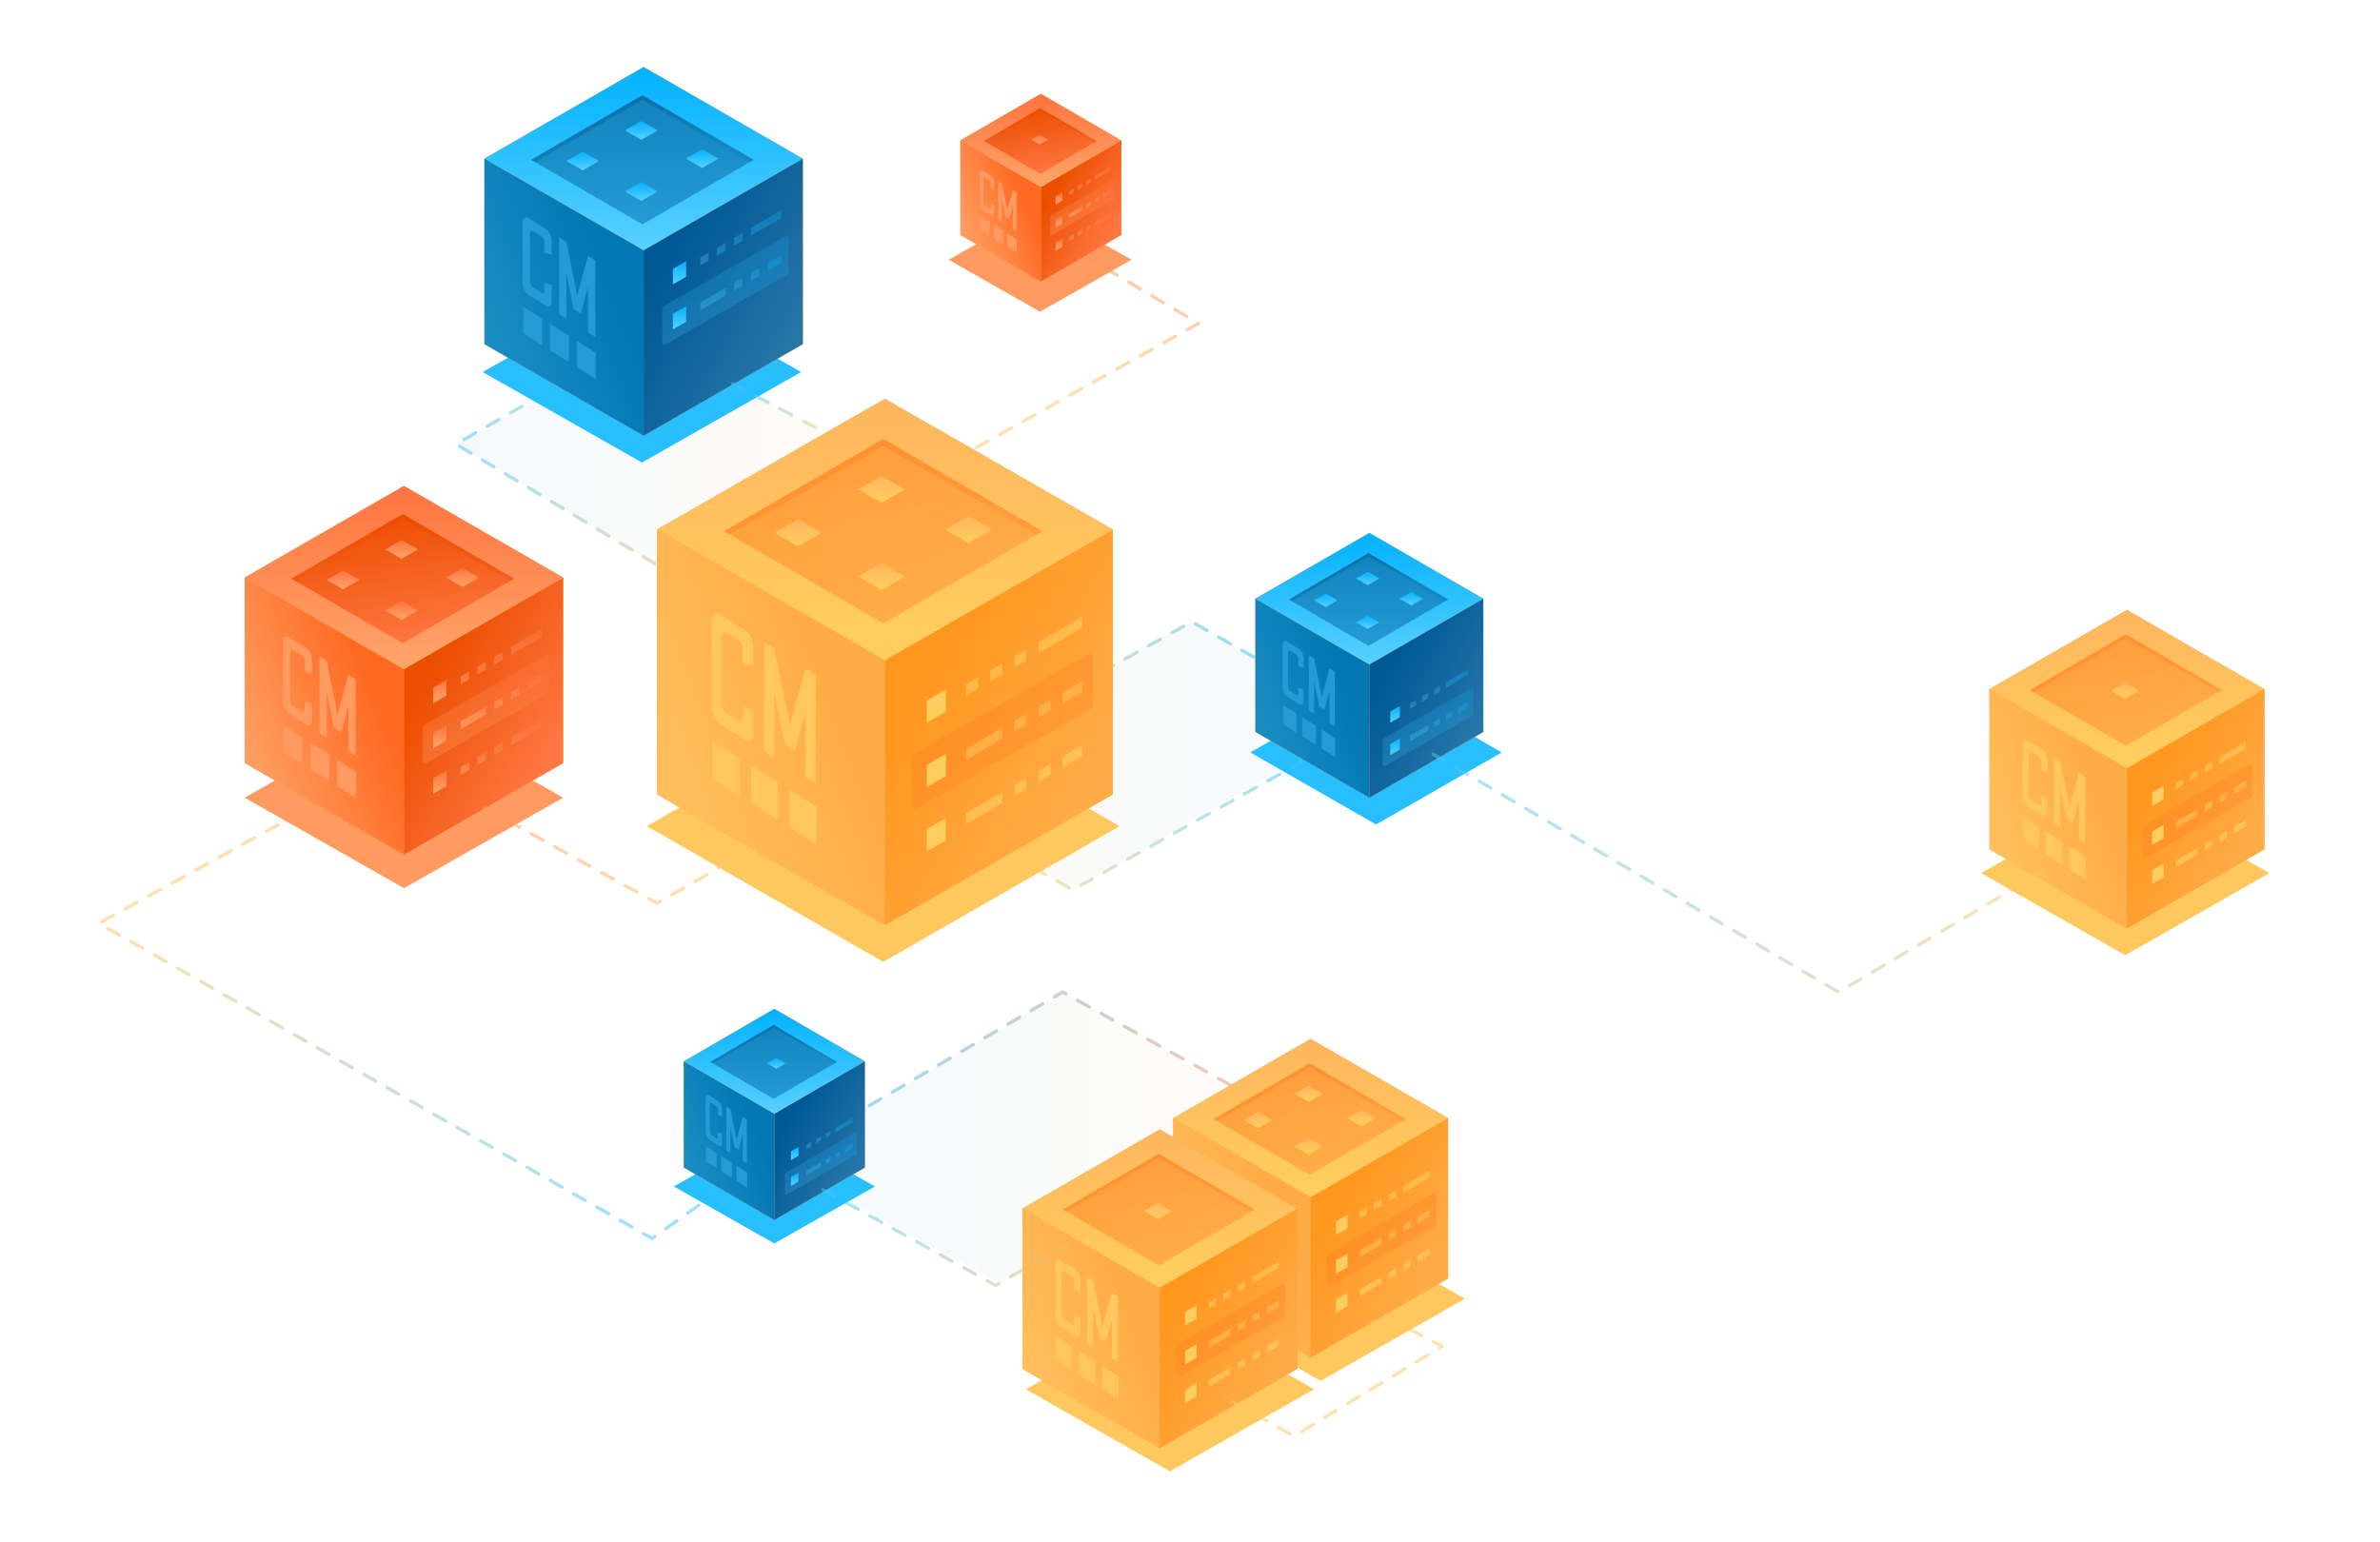 <svg width="710" height="460" viewBox="0 0 710 460" fill="none" xmlns="http://www.w3.org/2000/svg">
<mask id="mask0_0_645" style="mask-type:alpha" maskUnits="userSpaceOnUse" x="0" y="0" width="710" height="460">
<rect width="710" height="460" fill="white"/>
</mask>
<g mask="url(#mask0_0_645)">
<g filter="url(#filter0_f_0_645)">
<path fill-rule="evenodd" clip-rule="evenodd" d="M283 77.5L310.269 62L337.537 77.5L310.269 93L283 77.5Z" fill="#FF9B61"/>
</g>
<path opacity="0.05" fill-rule="evenodd" clip-rule="evenodd" d="M136 132.5L184.5 106.5L218.5 114.5L252 132.5L212.5 178.5L136 132.5Z" fill="url(#paint0_linear_0_645)"/>
<path opacity="0.05" fill-rule="evenodd" clip-rule="evenodd" d="M272 230.5L301.5 255.5L320 265.5L397 221L381 200L355.5 185.5L309.5 210L272 230.5Z" fill="url(#paint1_linear_0_645)"/>
<path opacity="0.5" d="M374 196L355.5 185.5L287.5 223.5" stroke="url(#paint2_linear_0_645)" stroke-linecap="round" stroke-linejoin="round" stroke-dasharray="4"/>
<path opacity="0.5" d="M323 76L357.5 96.5L289.5 134.5" stroke="url(#paint3_linear_0_645)" stroke-linecap="round" stroke-linejoin="round" stroke-dasharray="4"/>
<path opacity="0.5" d="M212.5 166.5V178.5L136 132.5L164 116.5V106.5" stroke="url(#paint4_linear_0_645)" stroke-linecap="round" stroke-linejoin="round" stroke-dasharray="4"/>
<path opacity="0.5" d="M215 355L194.5 369.5L29.5 275.5L95 239.5" stroke="url(#paint5_linear_0_645)" stroke-linecap="round" stroke-linejoin="round" stroke-dasharray="4"/>
<g filter="url(#filter1_f_0_645)">
<path fill-rule="evenodd" clip-rule="evenodd" d="M144 111L191.5 84L239 111L191.5 138L144 111Z" fill="#27BFFF"/>
</g>
<g filter="url(#filter2_f_0_645)">
<path fill-rule="evenodd" clip-rule="evenodd" d="M591 260.5L634 236L677 260.5L634 285L591 260.5Z" fill="#FFC85E"/>
</g>
<g filter="url(#filter3_f_0_645)">
<path fill-rule="evenodd" clip-rule="evenodd" d="M73 238L120.5 211L168 238L120.5 265L73 238Z" fill="#FF9B61"/>
</g>
<g filter="url(#filter4_f_0_645)">
<path fill-rule="evenodd" clip-rule="evenodd" d="M193 246.5L263.5 206L334 246.5L263.5 287L193 246.5Z" fill="#FFC85E"/>
</g>
<path fill-rule="evenodd" clip-rule="evenodd" d="M192 20L239.5 47.325V102.675L192 130L144.5 102.675V47.325L192 20Z" fill="#FF9C2A"/>
<path fill-rule="evenodd" clip-rule="evenodd" d="M192 74.65L239.5 47.325V102.675L192 130V74.65Z" fill="url(#paint6_linear_0_645)"/>
<path opacity="0.2" fill-rule="evenodd" clip-rule="evenodd" d="M197.588 92.173C197.588 91.961 197.588 91.855 197.619 91.76C197.647 91.676 197.691 91.599 197.75 91.533C197.817 91.459 197.909 91.407 198.093 91.301L233.802 70.804C234.297 70.52 234.544 70.378 234.747 70.4C234.924 70.419 235.085 70.512 235.189 70.656C235.309 70.821 235.309 71.106 235.309 71.676V81.09C235.309 81.302 235.309 81.408 235.278 81.503C235.251 81.587 235.206 81.665 235.147 81.73C235.08 81.804 234.988 81.857 234.804 81.963L199.095 102.459C198.6 102.743 198.353 102.885 198.15 102.864C197.973 102.845 197.813 102.752 197.708 102.608C197.588 102.442 197.588 102.157 197.588 101.587V92.173Z" fill="url(#paint7_linear_0_645)"/>
<path fill-rule="evenodd" clip-rule="evenodd" d="M200.732 80.206L204.704 77.916V82.555L200.732 84.845V80.206Z" fill="url(#paint8_linear_0_645)"/>
<path opacity="0.3" fill-rule="evenodd" clip-rule="evenodd" d="M211.419 75.381L208.904 76.853V79.176L211.419 77.703V75.381ZM213.934 73.909V76.231L216.449 74.758V72.436L213.934 73.909ZM221.478 71.813L218.963 73.286V70.963L221.478 69.491V71.813ZM223.993 70.341L233.108 65.003V62.681L223.993 68.019V70.341Z" fill="url(#paint9_linear_0_645)"/>
<path fill-rule="evenodd" clip-rule="evenodd" d="M200.732 93.646L204.704 91.356V95.995L200.732 98.285V93.646Z" fill="url(#paint10_linear_0_645)"/>
<path opacity="0.3" fill-rule="evenodd" clip-rule="evenodd" d="M216.449 85.876L208.904 90.294V92.616L216.449 88.198V85.876ZM218.963 84.404V86.726L221.478 85.253V82.931L218.963 84.404ZM226.507 82.308L223.993 83.781V81.459L226.507 79.986V82.308ZM229.022 80.836L233.108 78.443V76.121L229.022 78.514V80.836Z" fill="url(#paint11_linear_0_645)"/>
<path fill-rule="evenodd" clip-rule="evenodd" d="M192 74.65L144.5 47.325V102.675L192 130V74.65Z" fill="url(#paint12_linear_0_645)"/>
<path fill-rule="evenodd" clip-rule="evenodd" d="M157.601 87.9C157.167 87.626 156.78 87.153 156.439 86.48C156.098 85.808 155.927 85.145 155.927 84.493V66.349C155.927 65.718 156.098 65.277 156.439 65.024C156.78 64.772 157.167 64.783 157.601 65.057L162.878 68.391C163.359 68.695 163.758 69.181 164.075 69.849C164.393 70.518 164.552 71.167 164.552 71.798V76.04L162.39 75.36V72.292C162.39 71.988 162.316 71.669 162.169 71.337C162.022 71.005 161.824 70.76 161.576 70.603L158.926 68.929C158.709 68.792 158.515 68.789 158.345 68.921C158.174 69.052 158.089 69.271 158.089 69.575V83.999C158.089 84.347 158.174 84.683 158.345 85.009C158.515 85.334 158.709 85.565 158.926 85.702L161.576 87.377C161.824 87.533 162.022 87.549 162.169 87.425C162.316 87.3 162.39 87.064 162.39 86.716V84.334L164.552 84.982V89.942C164.552 90.595 164.393 91.049 164.075 91.305C163.758 91.561 163.359 91.538 162.878 91.234L157.601 87.9ZM166.801 93.713V70.87L168.963 72.236L172.195 88.212L175.426 76.319L177.588 77.685V100.528L175.426 99.162V85.587L173.264 93.521L171.125 92.17L168.963 81.504V95.079L166.801 93.713ZM161.7 95.118L156.089 91.573V99.45L161.7 102.995V95.118ZM164.105 96.638L169.717 100.183V108.06L164.105 104.515V96.638ZM177.733 105.248L172.122 101.703V109.58L177.733 113.125V105.248Z" fill="#269BD3"/>
<path fill-rule="evenodd" clip-rule="evenodd" d="M144.5 47.325L192 20L239.5 47.325L192 74.65L144.5 47.325Z" fill="url(#paint13_linear_0_645)"/>
<path fill-rule="evenodd" clip-rule="evenodd" d="M158.471 47.675L191.651 28.408L224.831 47.675L191.651 66.943L158.471 47.675Z" fill="url(#paint14_linear_0_645)"/>
<path opacity="0.5" fill-rule="evenodd" clip-rule="evenodd" d="M191.651 28.408L158.471 47.675L159.677 48.376L191.651 29.809L223.624 48.376L224.831 47.675L191.651 28.408Z" fill="url(#paint15_linear_0_645)"/>
<path fill-rule="evenodd" clip-rule="evenodd" d="M168.948 48.025L173.838 45.223L178.728 48.025L173.838 50.828L168.948 48.025Z" fill="url(#paint16_linear_0_645)"/>
<path fill-rule="evenodd" clip-rule="evenodd" d="M186.412 57.134L191.301 54.331L196.191 57.134L191.301 59.936L186.412 57.134Z" fill="url(#paint17_linear_0_645)"/>
<path fill-rule="evenodd" clip-rule="evenodd" d="M204.573 47.325L209.463 44.522L214.353 47.325L209.463 50.127L204.573 47.325Z" fill="url(#paint18_linear_0_645)"/>
<path fill-rule="evenodd" clip-rule="evenodd" d="M186.412 38.917L191.301 36.115L196.191 38.917L191.301 41.72L186.412 38.917Z" fill="url(#paint19_linear_0_645)"/>
<path opacity="0.5" d="M218.5 114.5L248 130" stroke="url(#paint20_linear_0_645)" stroke-linecap="round" stroke-linejoin="round" stroke-dasharray="4"/>
<path fill-rule="evenodd" clip-rule="evenodd" d="M264 119L332 158V237L264 276L196 237V158L264 119Z" fill="#FF9C2A"/>
<path fill-rule="evenodd" clip-rule="evenodd" d="M264 197L332 158V237L264 276V197Z" fill="url(#paint21_linear_0_645)"/>
<path opacity="0.5" fill-rule="evenodd" clip-rule="evenodd" d="M272 226.098C272 225.794 272 225.642 272.044 225.506C272.084 225.385 272.148 225.275 272.233 225.181C272.329 225.075 272.461 224.999 272.725 224.848L323.845 195.593C324.552 195.188 324.906 194.986 325.196 195.017C325.45 195.044 325.679 195.178 325.829 195.384C326 195.62 326 196.028 326 196.843V210.272C326 210.576 326 210.728 325.956 210.864C325.916 210.984 325.852 211.095 325.767 211.189C325.671 211.295 325.539 211.37 325.275 211.521L274.155 240.776C273.448 241.181 273.094 241.384 272.804 241.352C272.55 241.325 272.321 241.192 272.171 240.986C272 240.749 272 240.342 272 239.526V226.098Z" fill="url(#paint22_linear_0_645)"/>
<path fill-rule="evenodd" clip-rule="evenodd" d="M276.5 209.013L282.187 205.745V212.366L276.5 215.634V209.013Z" fill="#FFCD5E"/>
<path opacity="0.6" fill-rule="evenodd" clip-rule="evenodd" d="M291.8 202.127L288.2 204.229V207.543L291.8 205.441V202.127ZM295.4 200.025V203.34L299 201.238V197.924L295.4 200.025ZM306.2 197.035L302.6 199.136V195.822L306.2 193.72V197.035ZM309.8 194.933L322.85 187.314V184L309.8 191.619V194.933Z" fill="#FFCB5E"/>
<path fill-rule="evenodd" clip-rule="evenodd" d="M276.5 228.196L282.187 224.928V231.549L276.5 234.817V228.196Z" fill="#FFCD5E"/>
<path opacity="0.5" fill-rule="evenodd" clip-rule="evenodd" d="M299 217.106L288.2 223.411V226.726L299 220.421V217.106ZM302.6 215.005V218.319L306.2 216.217V212.903L302.6 215.005ZM313.4 212.014L309.8 214.116V210.801L313.4 208.7V212.014ZM317 209.912L322.85 206.497V203.183L317 206.598V209.912Z" fill="#FFCB5E"/>
<path fill-rule="evenodd" clip-rule="evenodd" d="M276.5 247.379L282.187 244.11V250.731L276.5 254V247.379Z" fill="#FFCD5E"/>
<path opacity="0.7" fill-rule="evenodd" clip-rule="evenodd" d="M299 236.289L288.2 242.594V245.909L299 239.604V236.289ZM302.6 234.188V237.502L306.2 235.4V232.086L302.6 234.188ZM313.4 231.197L309.8 233.299V229.984L313.4 227.883V231.197ZM317 229.095L322.85 225.68V222.366L317 225.781V229.095Z" fill="#FFCB5E"/>
<path fill-rule="evenodd" clip-rule="evenodd" d="M264 197L196 158V237L264 276V197Z" fill="url(#paint23_linear_0_645)"/>
<path fill-rule="evenodd" clip-rule="evenodd" d="M214.755 215.912C214.134 215.52 213.579 214.845 213.091 213.885C212.603 212.926 212.359 211.98 212.359 211.049V185.153C212.359 184.252 212.603 183.622 213.091 183.262C213.579 182.902 214.134 182.917 214.755 183.309L222.31 188.067C222.997 188.501 223.569 189.194 224.024 190.148C224.478 191.103 224.706 192.03 224.706 192.93V198.985L221.611 198.014V193.636C221.611 193.201 221.505 192.746 221.295 192.272C221.084 191.798 220.801 191.449 220.446 191.225L216.652 188.835C216.341 188.64 216.064 188.636 215.82 188.823C215.576 189.011 215.454 189.323 215.454 189.757V210.344C215.454 210.841 215.576 211.321 215.82 211.785C216.064 212.25 216.341 212.579 216.652 212.775L220.446 215.165C220.801 215.389 221.084 215.412 221.295 215.234C221.505 215.056 221.611 214.719 221.611 214.222V210.822L224.706 211.747V218.826C224.706 219.758 224.478 220.406 224.024 220.772C223.569 221.138 222.997 221.104 222.31 220.671L214.755 215.912ZM227.926 224.208V191.605L231.021 193.555L235.647 216.357L240.273 199.383L243.368 201.332V233.935L240.273 231.986V212.61L237.178 223.935L234.116 222.006L231.021 206.782V226.158L227.926 224.208ZM220.624 226.215L212.591 221.154V232.397L220.624 237.457V226.215ZM224.067 228.383L232.1 233.443V244.686L224.067 239.626V228.383ZM243.576 240.672L235.543 235.612V246.855L243.576 251.915V240.672Z" fill="#FFC75E"/>
<path fill-rule="evenodd" clip-rule="evenodd" d="M196 158L264 119L332 158L264 197L196 158Z" fill="url(#paint24_linear_0_645)"/>
<path opacity="0.5" fill-rule="evenodd" clip-rule="evenodd" d="M216 158.5L263.5 131L311 158.5L263.5 186L216 158.5Z" fill="url(#paint25_linear_0_645)"/>
<path opacity="0.5" fill-rule="evenodd" clip-rule="evenodd" d="M263.5 131L216 158.5L217.727 159.5L263.5 133L309.273 159.5L311 158.5L263.5 131Z" fill="url(#paint26_linear_0_645)"/>
<path fill-rule="evenodd" clip-rule="evenodd" d="M231 159L238 155L245 159L238 163L231 159Z" fill="url(#paint27_linear_0_645)"/>
<path fill-rule="evenodd" clip-rule="evenodd" d="M256 172L263 168L270 172L263 176L256 172Z" fill="url(#paint28_linear_0_645)"/>
<path fill-rule="evenodd" clip-rule="evenodd" d="M282 158L289 154L296 158L289 162L282 158Z" fill="url(#paint29_linear_0_645)"/>
<path fill-rule="evenodd" clip-rule="evenodd" d="M256 146L263 142L270 146L263 150L256 146Z" fill="url(#paint30_linear_0_645)"/>
<path fill-rule="evenodd" clip-rule="evenodd" d="M120.5 145L168 172.325V227.675L120.5 255L73 227.675V172.325L120.5 145Z" fill="#FF9C2A"/>
<path fill-rule="evenodd" clip-rule="evenodd" d="M120.5 199.65L168 172.325V227.675L120.5 255V199.65Z" fill="url(#paint31_linear_0_645)"/>
<path opacity="0.3" fill-rule="evenodd" clip-rule="evenodd" d="M126.088 217.173C126.088 216.961 126.088 216.855 126.119 216.76C126.147 216.676 126.191 216.599 126.25 216.533C126.317 216.459 126.409 216.407 126.593 216.301L162.302 195.804C162.797 195.52 163.044 195.378 163.247 195.4C163.424 195.419 163.585 195.512 163.689 195.656C163.809 195.821 163.809 196.106 163.809 196.676V206.09C163.809 206.302 163.809 206.408 163.778 206.503C163.751 206.587 163.706 206.664 163.647 206.73C163.58 206.804 163.488 206.857 163.304 206.962L127.595 227.459C127.1 227.743 126.853 227.885 126.65 227.864C126.473 227.845 126.313 227.752 126.208 227.608C126.088 227.442 126.088 227.157 126.088 226.587V217.173Z" fill="url(#paint32_linear_0_645)"/>
<path fill-rule="evenodd" clip-rule="evenodd" d="M129.232 205.206L133.204 202.916V207.555L129.232 209.845V205.206Z" fill="url(#paint33_linear_0_645)"/>
<path opacity="0.5" fill-rule="evenodd" clip-rule="evenodd" d="M139.919 200.381L137.404 201.854V204.176L139.919 202.703V200.381ZM142.434 198.909V201.231L144.949 199.758V197.436L142.434 198.909ZM149.978 196.813L147.463 198.286V195.964L149.978 194.491V196.813ZM152.493 195.341L161.608 190.003V187.681L152.493 193.019V195.341Z" fill="url(#paint34_linear_0_645)"/>
<path fill-rule="evenodd" clip-rule="evenodd" d="M129.232 232.206L133.204 229.916V234.555L129.232 236.845V232.206Z" fill="url(#paint35_linear_0_645)"/>
<path opacity="0.5" fill-rule="evenodd" clip-rule="evenodd" d="M139.919 227.381L137.404 228.854V231.176L139.919 229.703V227.381ZM142.434 225.909V228.231L144.949 226.758V224.436L142.434 225.909ZM149.978 223.813L147.463 225.286V222.964L149.978 221.491V223.813ZM152.493 222.341L161.608 217.003V214.681L152.493 220.019V222.341Z" fill="url(#paint36_linear_0_645)"/>
<path fill-rule="evenodd" clip-rule="evenodd" d="M129.232 218.646L133.204 216.356V220.995L129.232 223.285V218.646Z" fill="url(#paint37_linear_0_645)"/>
<path opacity="0.7" fill-rule="evenodd" clip-rule="evenodd" d="M144.949 210.876L137.404 215.294V217.616L144.949 213.198V210.876ZM147.463 209.404V211.726L149.978 210.253V207.931L147.463 209.404ZM155.007 207.308L152.493 208.781V206.459L155.007 204.986V207.308ZM157.522 205.836L161.608 203.443V201.121L157.522 203.514V205.836Z" fill="url(#paint38_linear_0_645)"/>
<path fill-rule="evenodd" clip-rule="evenodd" d="M120.5 199.65L73 172.325V227.675L120.5 255V199.65Z" fill="url(#paint39_linear_0_645)"/>
<path fill-rule="evenodd" clip-rule="evenodd" d="M86.101 212.9C85.667 212.626 85.279 212.153 84.939 211.48C84.598 210.808 84.427 210.146 84.427 209.493V191.349C84.427 190.718 84.598 190.277 84.939 190.024C85.279 189.772 85.667 189.783 86.101 190.057L91.378 193.391C91.859 193.695 92.258 194.181 92.575 194.849C92.893 195.518 93.052 196.167 93.052 196.798V201.041L90.89 200.36V197.292C90.89 196.988 90.816 196.669 90.669 196.337C90.522 196.005 90.324 195.76 90.076 195.604L87.426 193.929C87.209 193.792 87.015 193.789 86.845 193.921C86.674 194.052 86.589 194.271 86.589 194.575V208.999C86.589 209.347 86.674 209.684 86.845 210.009C87.015 210.334 87.209 210.565 87.426 210.702L90.076 212.377C90.324 212.533 90.522 212.549 90.669 212.425C90.816 212.3 90.89 212.064 90.89 211.716V209.334L93.052 209.982V214.942C93.052 215.595 92.893 216.049 92.575 216.305C92.258 216.561 91.859 216.538 91.378 216.234L86.101 212.9ZM95.301 218.713V195.87L97.463 197.236L100.695 213.212L103.926 201.319L106.088 202.685V225.528L103.926 224.162V210.587L101.764 218.521L99.625 217.17L97.463 206.504V220.079L95.301 218.713ZM90.201 220.119L84.589 216.573V224.45L90.201 227.995V220.119ZM92.605 221.638L98.217 225.183V233.06L92.605 229.515V221.638ZM106.233 230.248L100.622 226.703V234.58L106.233 238.125V230.248Z" fill="#FF9A60"/>
<path fill-rule="evenodd" clip-rule="evenodd" d="M73 172.325L120.5 145L168 172.325L120.5 199.65L73 172.325Z" fill="url(#paint40_linear_0_645)"/>
<path fill-rule="evenodd" clip-rule="evenodd" d="M86.971 172.675L120.151 153.408L153.331 172.675L120.151 191.943L86.971 172.675Z" fill="url(#paint41_linear_0_645)"/>
<path fill-rule="evenodd" clip-rule="evenodd" d="M120.151 153.408L86.971 172.675L88.177 173.376L120.151 154.809L152.124 173.376L153.331 172.675L120.151 153.408Z" fill="url(#paint42_linear_0_645)"/>
<path fill-rule="evenodd" clip-rule="evenodd" d="M97.448 173.025L102.338 170.223L107.228 173.025L102.338 175.828L97.448 173.025Z" fill="url(#paint43_linear_0_645)"/>
<path fill-rule="evenodd" clip-rule="evenodd" d="M114.912 182.134L119.801 179.331L124.691 182.134L119.801 184.936L114.912 182.134Z" fill="url(#paint44_linear_0_645)"/>
<path fill-rule="evenodd" clip-rule="evenodd" d="M133.073 172.325L137.963 169.522L142.853 172.325L137.963 175.127L133.073 172.325Z" fill="url(#paint45_linear_0_645)"/>
<path fill-rule="evenodd" clip-rule="evenodd" d="M114.912 163.917L119.801 161.115L124.691 163.917L119.801 166.72L114.912 163.917Z" fill="url(#paint46_linear_0_645)"/>
<path fill-rule="evenodd" clip-rule="evenodd" d="M310.5 28L334.5 41.911V70.089L310.5 84L286.5 70.089V41.911L310.5 28Z" fill="#FF9C2A"/>
<path fill-rule="evenodd" clip-rule="evenodd" d="M310.5 55.822L334.5 41.911V70.089L310.5 84V55.822Z" fill="url(#paint47_linear_0_645)"/>
<path opacity="0.3" fill-rule="evenodd" clip-rule="evenodd" d="M313.323 64.739C313.323 64.633 313.323 64.579 313.339 64.531C313.353 64.489 313.375 64.45 313.405 64.417C313.439 64.38 313.485 64.353 313.577 64.299L331.62 53.865C331.87 53.72 331.995 53.648 332.098 53.658C332.187 53.668 332.269 53.715 332.322 53.788C332.382 53.871 332.382 54.016 332.382 54.305V59.104C332.382 59.211 332.382 59.264 332.367 59.312C332.353 59.354 332.331 59.393 332.301 59.426C332.267 59.464 332.221 59.49 332.129 59.544L314.086 69.978C313.836 70.123 313.711 70.196 313.608 70.185C313.519 70.175 313.437 70.129 313.384 70.056C313.323 69.972 313.323 69.828 313.323 69.538V64.739Z" fill="url(#paint48_linear_0_645)"/>
<path fill-rule="evenodd" clip-rule="evenodd" d="M314.912 58.65L316.919 57.484V59.846L314.912 61.012V58.65Z" fill="url(#paint49_linear_0_645)"/>
<path opacity="0.5" fill-rule="evenodd" clip-rule="evenodd" d="M320.312 56.194L319.041 56.944V58.126L320.312 57.376V56.194ZM321.582 55.444V56.626L322.853 55.877V54.695L321.582 55.444ZM325.394 54.377L324.123 55.127V53.945L325.394 53.195V54.377ZM326.665 53.628L331.271 50.91V49.728L326.665 52.446V53.628Z" fill="url(#paint50_linear_0_645)"/>
<path fill-rule="evenodd" clip-rule="evenodd" d="M314.912 72.396L316.919 71.23V73.591L314.912 74.757V72.396Z" fill="url(#paint51_linear_0_645)"/>
<path opacity="0.5" fill-rule="evenodd" clip-rule="evenodd" d="M320.312 69.939L319.041 70.689V71.871L320.312 71.122V69.939ZM321.582 69.19V70.372L322.853 69.622V68.44L321.582 69.19ZM325.394 68.123L324.123 68.873V67.691L325.394 66.941V68.123ZM326.665 67.373L331.271 64.656V63.474L326.665 66.191V67.373Z" fill="url(#paint52_linear_0_645)"/>
<path fill-rule="evenodd" clip-rule="evenodd" d="M314.912 65.493L316.919 64.327V66.688L314.912 67.854V65.493Z" fill="url(#paint53_linear_0_645)"/>
<path opacity="0.7" fill-rule="evenodd" clip-rule="evenodd" d="M322.853 61.537L319.041 63.786V64.968L322.853 62.719V61.537ZM324.123 60.787V61.969L325.394 61.22V60.038L324.123 60.787ZM327.935 59.721L326.665 60.47V59.288L327.935 58.538V59.721ZM329.206 58.971L331.271 57.753V56.571L329.206 57.789V58.971Z" fill="url(#paint54_linear_0_645)"/>
<path fill-rule="evenodd" clip-rule="evenodd" d="M310.5 55.822L286.5 41.911V70.089L310.5 84V55.822Z" fill="url(#paint55_linear_0_645)"/>
<path fill-rule="evenodd" clip-rule="evenodd" d="M293.119 62.567C292.9 62.428 292.704 62.187 292.532 61.844C292.36 61.502 292.274 61.165 292.274 60.833V51.596C292.274 51.275 292.36 51.05 292.532 50.921C292.704 50.793 292.9 50.799 293.119 50.938L295.786 52.636C296.028 52.79 296.23 53.038 296.391 53.378C296.551 53.718 296.631 54.049 296.631 54.37V56.53L295.539 56.183V54.622C295.539 54.467 295.502 54.304 295.427 54.135C295.353 53.966 295.253 53.842 295.128 53.762L293.789 52.909C293.679 52.84 293.581 52.838 293.495 52.905C293.409 52.972 293.366 53.083 293.366 53.238V60.581C293.366 60.758 293.409 60.93 293.495 61.095C293.581 61.261 293.679 61.379 293.789 61.448L295.128 62.301C295.253 62.381 295.353 62.389 295.427 62.325C295.502 62.262 295.539 62.142 295.539 61.965V60.752L296.631 61.082V63.607C296.631 63.939 296.551 64.171 296.391 64.301C296.23 64.431 296.028 64.419 295.786 64.265L293.119 62.567ZM297.768 65.526V53.897L298.86 54.593L300.493 62.726L302.126 56.672L303.218 57.367V68.996L302.126 68.301V61.39L301.033 65.429L299.953 64.741L298.86 59.311V66.222L297.768 65.526ZM295.191 66.242L292.355 64.437V68.447L295.191 70.252V66.242ZM296.406 67.016L299.241 68.821V72.831L296.406 71.026V67.016ZM303.291 71.399L300.456 69.594V73.604L303.291 75.409V71.399Z" fill="#FF9A60"/>
<path fill-rule="evenodd" clip-rule="evenodd" d="M286.5 41.911L310.5 28L334.5 41.911L310.5 55.822L286.5 41.911Z" fill="url(#paint56_linear_0_645)"/>
<path fill-rule="evenodd" clip-rule="evenodd" d="M293.559 42.089L310.324 32.28L327.088 42.089L310.324 51.898L293.559 42.089Z" fill="url(#paint57_linear_0_645)"/>
<path fill-rule="evenodd" clip-rule="evenodd" d="M310.324 32.28L293.559 42.089L294.168 42.446L310.324 32.994L326.479 42.446L327.088 42.089L310.324 32.28Z" fill="url(#paint58_linear_0_645)"/>
<path fill-rule="evenodd" clip-rule="evenodd" d="M307.677 41.631L310.147 40.204L312.618 41.631L310.147 43.057L307.677 41.631Z" fill="url(#paint59_linear_0_645)"/>
<g filter="url(#filter5_f_0_645)">
<path fill-rule="evenodd" clip-rule="evenodd" d="M373 224.5L410.5 203L448 224.5L410.5 246L373 224.5Z" fill="#27BFFF"/>
</g>
<path fill-rule="evenodd" clip-rule="evenodd" d="M408.5 159L442.5 178.624V218.376L408.5 238L374.5 218.376V178.624L408.5 159Z" fill="#FF9C2A"/>
<path fill-rule="evenodd" clip-rule="evenodd" d="M408.5 198.248L442.5 178.624V218.376L408.5 238V198.248Z" fill="url(#paint60_linear_0_645)"/>
<path opacity="0.2" fill-rule="evenodd" clip-rule="evenodd" d="M412.5 220.886C412.5 220.734 412.5 220.659 412.522 220.591C412.542 220.531 412.574 220.476 412.616 220.429C412.664 220.376 412.729 220.338 412.861 220.262L438.421 205.542C438.775 205.338 438.952 205.236 439.097 205.251C439.224 205.264 439.339 205.331 439.414 205.434C439.5 205.552 439.5 205.757 439.5 206.166V212.931C439.5 213.082 439.5 213.158 439.478 213.226C439.458 213.286 439.426 213.341 439.384 213.388C439.336 213.441 439.271 213.479 439.139 213.554L413.579 228.275C413.225 228.479 413.048 228.581 412.903 228.566C412.776 228.552 412.661 228.486 412.586 228.382C412.5 228.264 412.5 228.06 412.5 227.651V220.886Z" fill="url(#paint61_linear_0_645)"/>
<path fill-rule="evenodd" clip-rule="evenodd" d="M414.75 212.293L417.594 210.649V213.98L414.75 215.625V212.293Z" fill="url(#paint62_linear_0_645)"/>
<path opacity="0.3" fill-rule="evenodd" clip-rule="evenodd" d="M422.4 208.828L420.6 209.886V211.553L422.4 210.496V208.828ZM424.2 207.771V209.438L426 208.381V206.713L424.2 207.771ZM429.6 206.266L427.8 207.323V205.656L429.6 204.598V206.266ZM431.4 205.208L437.925 201.375V199.707L431.4 203.541V205.208Z" fill="url(#paint63_linear_0_645)"/>
<path fill-rule="evenodd" clip-rule="evenodd" d="M414.75 221.946L417.594 220.301V223.633L414.75 225.277V221.946Z" fill="url(#paint64_linear_0_645)"/>
<path opacity="0.3" fill-rule="evenodd" clip-rule="evenodd" d="M426 216.366L420.6 219.538V221.206L426 218.033V216.366ZM427.8 215.308V216.976L429.6 215.918V214.251L427.8 215.308ZM433.2 213.803L431.4 214.861V213.193L433.2 212.136V213.803ZM435 212.746L437.925 211.027V209.359L435 211.078V212.746Z" fill="url(#paint65_linear_0_645)"/>
<path fill-rule="evenodd" clip-rule="evenodd" d="M408.5 198.248L374.5 178.624V218.376L408.5 238V198.248Z" fill="url(#paint66_linear_0_645)"/>
<path fill-rule="evenodd" clip-rule="evenodd" d="M383.878 207.764C383.567 207.568 383.29 207.228 383.046 206.745C382.801 206.262 382.679 205.786 382.679 205.318V192.287C382.679 191.834 382.801 191.517 383.046 191.336C383.29 191.154 383.567 191.162 383.878 191.359L387.655 193.754C387.999 193.972 388.284 194.321 388.512 194.801C388.739 195.281 388.853 195.747 388.853 196.201V199.247L387.305 198.758V196.555C387.305 196.337 387.253 196.108 387.147 195.869C387.042 195.631 386.9 195.455 386.723 195.343L384.826 194.14C384.671 194.042 384.532 194.04 384.41 194.134C384.288 194.229 384.227 194.385 384.227 194.604V204.963C384.227 205.213 384.288 205.455 384.41 205.688C384.532 205.922 384.671 206.088 384.826 206.186L386.723 207.389C386.9 207.501 387.042 207.513 387.147 207.423C387.253 207.334 387.305 207.164 387.305 206.914V205.203L388.853 205.669V209.231C388.853 209.7 388.739 210.026 388.512 210.21C388.284 210.394 387.999 210.377 387.655 210.159L383.878 207.764ZM390.463 211.939V195.534L392.011 196.515L394.324 207.988L396.637 199.447L398.184 200.428V216.834L396.637 215.853V206.103L395.089 211.802L393.558 210.831L392.011 203.171V212.92L390.463 211.939ZM386.812 212.949L382.795 210.403V216.06L386.812 218.606V212.949ZM388.533 214.04L392.55 216.586V222.243L388.533 219.697V214.04ZM398.288 220.224L394.271 217.677V223.334L398.288 225.881V220.224Z" fill="#269BD3"/>
<path fill-rule="evenodd" clip-rule="evenodd" d="M374.5 178.624L408.5 159L442.5 178.624L408.5 198.248L374.5 178.624Z" fill="url(#paint67_linear_0_645)"/>
<path fill-rule="evenodd" clip-rule="evenodd" d="M384.5 178.876L408.25 165.038L432 178.876L408.25 192.713L384.5 178.876Z" fill="url(#paint68_linear_0_645)"/>
<path opacity="0.5" fill-rule="evenodd" clip-rule="evenodd" d="M408.25 165.038L384.5 178.876L385.364 179.379L408.25 166.045L431.136 179.379L432 178.876L408.25 165.038Z" fill="url(#paint69_linear_0_645)"/>
<path fill-rule="evenodd" clip-rule="evenodd" d="M392 179.127L395.5 177.115L399 179.127L395.5 181.14L392 179.127Z" fill="url(#paint70_linear_0_645)"/>
<path fill-rule="evenodd" clip-rule="evenodd" d="M404.5 185.669L408 183.656L411.5 185.669L408 187.681L404.5 185.669Z" fill="url(#paint71_linear_0_645)"/>
<path fill-rule="evenodd" clip-rule="evenodd" d="M417.5 178.624L421 176.611L424.5 178.624L421 180.637L417.5 178.624Z" fill="url(#paint72_linear_0_645)"/>
<path fill-rule="evenodd" clip-rule="evenodd" d="M404.5 172.586L408 170.573L411.5 172.586L408 174.599L404.5 172.586Z" fill="url(#paint73_linear_0_645)"/>
<path fill-rule="evenodd" clip-rule="evenodd" d="M634.5 182L675.5 205.599V253.401L634.5 277L593.5 253.401V205.599L634.5 182Z" fill="#FF9C2A"/>
<path fill-rule="evenodd" clip-rule="evenodd" d="M634.5 229.197L675.5 205.599V253.401L634.5 277V229.197Z" fill="url(#paint74_linear_0_645)"/>
<path opacity="0.5" fill-rule="evenodd" clip-rule="evenodd" d="M639.323 246.802C639.323 246.619 639.323 246.527 639.35 246.445C639.374 246.373 639.412 246.306 639.463 246.25C639.521 246.186 639.601 246.14 639.759 246.049L670.582 228.347C671.009 228.102 671.222 227.979 671.397 227.998C671.55 228.014 671.689 228.094 671.779 228.219C671.882 228.361 671.882 228.607 671.882 229.1V237.231C671.882 237.414 671.882 237.505 671.856 237.587C671.832 237.66 671.793 237.726 671.742 237.783C671.685 237.847 671.605 237.892 671.446 237.984L640.624 255.686C640.197 255.931 639.984 256.053 639.809 256.035C639.656 256.018 639.517 255.938 639.427 255.814C639.323 255.671 639.323 255.425 639.323 254.933V246.802Z" fill="url(#paint75_linear_0_645)"/>
<path fill-rule="evenodd" clip-rule="evenodd" d="M642.037 236.467L645.466 234.489V238.495L642.037 240.473V236.467Z" fill="#FFCD5E"/>
<path opacity="0.6" fill-rule="evenodd" clip-rule="evenodd" d="M651.262 232.3L649.091 233.571V235.577L651.262 234.305V232.3ZM653.432 231.028V233.033L655.603 231.762V229.756L653.432 231.028ZM659.944 229.218L657.774 230.49V228.485L659.944 227.213V229.218ZM662.115 227.947L669.983 223.337V221.331L662.115 225.941V227.947Z" fill="#FFCB5E"/>
<path fill-rule="evenodd" clip-rule="evenodd" d="M642.037 248.074L645.466 246.096V250.103L642.037 252.08V248.074Z" fill="#FFCD5E"/>
<path opacity="0.5" fill-rule="evenodd" clip-rule="evenodd" d="M655.603 241.364L649.091 245.179V247.184L655.603 243.369V241.364ZM657.774 240.092V242.097L659.944 240.826V238.82L657.774 240.092ZM664.285 238.282L662.115 239.554V237.549L664.285 236.277V238.282ZM666.456 237.011L669.983 234.944V232.939L666.456 235.005V237.011Z" fill="#FFCB5E"/>
<path fill-rule="evenodd" clip-rule="evenodd" d="M642.037 259.682L645.466 257.704V261.71L642.037 263.688V259.682Z" fill="#FFCD5E"/>
<path opacity="0.7" fill-rule="evenodd" clip-rule="evenodd" d="M655.603 252.971L649.091 256.786V258.792L655.603 254.977V252.971ZM657.774 251.7V253.705L659.944 252.433V250.428L657.774 251.7ZM664.285 249.89L662.115 251.162V249.156L664.285 247.884V249.89ZM666.456 248.618L669.983 246.552V244.546L666.456 246.613V248.618Z" fill="#FFCB5E"/>
<path fill-rule="evenodd" clip-rule="evenodd" d="M634.5 229.197L593.5 205.599V253.401L634.5 277V229.197Z" fill="url(#paint76_linear_0_645)"/>
<path fill-rule="evenodd" clip-rule="evenodd" d="M604.808 240.641C604.434 240.404 604.099 239.995 603.805 239.415C603.511 238.834 603.363 238.262 603.363 237.698V222.029C603.363 221.484 603.511 221.103 603.805 220.885C604.099 220.667 604.434 220.676 604.808 220.913L609.363 223.792C609.778 224.055 610.122 224.474 610.397 225.052C610.671 225.629 610.808 226.19 610.808 226.735V230.399L608.942 229.811V227.162C608.942 226.899 608.878 226.624 608.751 226.337C608.624 226.05 608.453 225.838 608.239 225.703L605.952 224.257C605.765 224.139 605.597 224.136 605.45 224.25C605.303 224.364 605.23 224.552 605.23 224.815V237.272C605.23 237.572 605.303 237.863 605.45 238.144C605.597 238.425 605.765 238.625 605.952 238.743L608.239 240.189C608.453 240.324 608.624 240.338 608.751 240.231C608.878 240.123 608.942 239.919 608.942 239.618V237.561L610.808 238.121V242.405C610.808 242.968 610.671 243.361 610.397 243.582C610.122 243.803 609.778 243.783 609.363 243.52L604.808 240.641ZM612.749 245.661V225.933L614.616 227.113L617.405 240.91L620.194 230.639L622.06 231.819V251.547L620.194 250.367V238.643L618.328 245.496L616.482 244.329L614.616 235.117V246.841L612.749 245.661ZM608.347 246.875L603.503 243.813V250.616L608.347 253.678V246.875ZM610.423 248.187L615.266 251.249V258.052L610.423 254.99V248.187ZM622.185 255.623L617.342 252.562V259.364L622.185 262.426V255.623Z" fill="#FFC75E"/>
<path fill-rule="evenodd" clip-rule="evenodd" d="M593.5 205.599L634.5 182L675.5 205.599L634.5 229.197L593.5 205.599Z" fill="url(#paint77_linear_0_645)"/>
<path opacity="0.5" fill-rule="evenodd" clip-rule="evenodd" d="M605.559 205.901L634.199 189.261L662.838 205.901L634.199 222.541L605.559 205.901Z" fill="url(#paint78_linear_0_645)"/>
<path opacity="0.5" fill-rule="evenodd" clip-rule="evenodd" d="M634.199 189.261L605.559 205.901L606.6 206.506L634.199 190.471L661.797 206.506L662.838 205.901L634.199 189.261Z" fill="url(#paint79_linear_0_645)"/>
<path fill-rule="evenodd" clip-rule="evenodd" d="M629.677 206.07L633.897 203.65L638.118 206.07L633.897 208.49L629.677 206.07Z" fill="url(#paint80_linear_0_645)"/>
<path opacity="0.5" d="M144.5 241L196 269.5L224 253.5" stroke="url(#paint81_linear_0_645)" stroke-linecap="round" stroke-linejoin="round" stroke-dasharray="4"/>
<path opacity="0.5" d="M427.5 225L548.5 296L609.5 260" stroke="url(#paint82_linear_0_645)" stroke-linecap="round" stroke-linejoin="round" stroke-dasharray="4"/>
<path opacity="0.5" d="M301.5 255L320 265.5L388 227.5V223.5" stroke="url(#paint83_linear_0_645)" stroke-linecap="round" stroke-linejoin="round" stroke-dasharray="4"/>
<path opacity="0.05" fill-rule="evenodd" clip-rule="evenodd" d="M244.5 354L255 332.5L317.5 296L378 331L317.5 371L298.5 383L244.5 354Z" fill="url(#paint84_linear_0_645)"/>
<path opacity="0.5" d="M391 341.5V337L317 296L231 346.5" stroke="url(#paint85_linear_0_645)" stroke-linecap="round" stroke-linejoin="round" stroke-dasharray="4"/>
<g filter="url(#filter6_f_0_645)">
<path fill-rule="evenodd" clip-rule="evenodd" d="M351 387.5L394 363L437 387.5L394 412L351 387.5Z" fill="#FFC85E"/>
</g>
<path fill-rule="evenodd" clip-rule="evenodd" d="M391 310L432 333.599V381.401L391 405L350 381.401V333.599L391 310Z" fill="#FF9C2A"/>
<path fill-rule="evenodd" clip-rule="evenodd" d="M391 357.197L432 333.599V381.401L391 405V357.197Z" fill="url(#paint86_linear_0_645)"/>
<path opacity="0.5" fill-rule="evenodd" clip-rule="evenodd" d="M395.823 374.802C395.823 374.619 395.823 374.527 395.85 374.445C395.874 374.373 395.912 374.306 395.963 374.25C396.021 374.186 396.101 374.14 396.259 374.049L427.082 356.347C427.509 356.102 427.722 355.979 427.897 355.998C428.05 356.014 428.189 356.094 428.279 356.219C428.382 356.361 428.382 356.607 428.382 357.1V365.231C428.382 365.414 428.382 365.505 428.356 365.587C428.332 365.66 428.293 365.726 428.242 365.783C428.185 365.847 428.105 365.892 427.946 365.984L397.124 383.686C396.697 383.931 396.484 384.053 396.309 384.035C396.156 384.018 396.017 383.938 395.927 383.814C395.823 383.671 395.823 383.425 395.823 382.933V374.802Z" fill="url(#paint87_linear_0_645)"/>
<path fill-rule="evenodd" clip-rule="evenodd" d="M398.537 364.467L401.966 362.489V366.495L398.537 368.473V364.467Z" fill="#FFCD5E"/>
<path opacity="0.6" fill-rule="evenodd" clip-rule="evenodd" d="M407.762 360.3L405.591 361.571V363.577L407.762 362.305V360.3ZM409.932 359.028V361.033L412.103 359.762V357.756L409.932 359.028ZM416.444 357.218L414.274 358.49V356.485L416.444 355.213V357.218ZM418.615 355.947L426.483 351.337V349.331L418.615 353.941V355.947Z" fill="#FFCB5E"/>
<path fill-rule="evenodd" clip-rule="evenodd" d="M398.537 376.074L401.966 374.096V378.103L398.537 380.08V376.074Z" fill="#FFCD5E"/>
<path opacity="0.5" fill-rule="evenodd" clip-rule="evenodd" d="M412.103 369.364L405.591 373.179V375.184L412.103 371.369V369.364ZM414.274 368.092V370.097L416.444 368.826V366.82L414.274 368.092ZM420.785 366.282L418.615 367.554V365.549L420.785 364.277V366.282ZM422.956 365.011L426.483 362.944V360.939L422.956 363.005V365.011Z" fill="#FFCB5E"/>
<path fill-rule="evenodd" clip-rule="evenodd" d="M398.537 387.682L401.966 385.704V389.71L398.537 391.688V387.682Z" fill="#FFCD5E"/>
<path opacity="0.7" fill-rule="evenodd" clip-rule="evenodd" d="M412.103 380.971L405.591 384.786V386.792L412.103 382.977V380.971ZM414.274 379.7V381.705L416.444 380.433V378.428L414.274 379.7ZM420.785 377.89L418.615 379.162V377.156L420.785 375.884V377.89ZM422.956 376.618L426.483 374.552V372.546L422.956 374.613V376.618Z" fill="#FFCB5E"/>
<path fill-rule="evenodd" clip-rule="evenodd" d="M391 357.197L350 333.599V381.401L391 405V357.197Z" fill="url(#paint88_linear_0_645)"/>
<path fill-rule="evenodd" clip-rule="evenodd" d="M361.308 368.641C360.934 368.404 360.599 367.995 360.305 367.415C360.011 366.834 359.863 366.262 359.863 365.698V350.029C359.863 349.484 360.011 349.103 360.305 348.885C360.599 348.667 360.934 348.676 361.308 348.913L365.863 351.792C366.278 352.055 366.622 352.474 366.897 353.052C367.171 353.629 367.308 354.19 367.308 354.735V358.399L365.442 357.811V355.162C365.442 354.899 365.378 354.624 365.251 354.337C365.124 354.05 364.953 353.838 364.739 353.703L362.452 352.257C362.265 352.139 362.097 352.136 361.95 352.25C361.803 352.364 361.73 352.552 361.73 352.815V365.272C361.73 365.572 361.803 365.863 361.95 366.144C362.097 366.425 362.265 366.625 362.452 366.743L364.739 368.189C364.953 368.324 365.124 368.338 365.251 368.231C365.378 368.123 365.442 367.919 365.442 367.618V365.561L367.308 366.121V370.405C367.308 370.968 367.171 371.361 366.897 371.582C366.622 371.803 366.278 371.783 365.863 371.52L361.308 368.641ZM369.249 373.661V353.933L371.116 355.113L373.905 368.91L376.694 358.639L378.56 359.819V379.547L376.694 378.367V366.643L374.828 373.496L372.982 372.329L371.116 363.117V374.841L369.249 373.661ZM364.847 374.875L360.003 371.813V378.616L364.847 381.678V374.875ZM366.923 376.187L371.766 379.249V386.052L366.923 382.99V376.187ZM378.685 383.623L373.842 380.562V387.364L378.685 390.426V383.623Z" fill="#FFC75E"/>
<path fill-rule="evenodd" clip-rule="evenodd" d="M350 333.599L391 310L432 333.599L391 357.197L350 333.599Z" fill="url(#paint89_linear_0_645)"/>
<path opacity="0.5" fill-rule="evenodd" clip-rule="evenodd" d="M362.059 333.901L390.699 317.261L419.338 333.901L390.699 350.541L362.059 333.901Z" fill="url(#paint90_linear_0_645)"/>
<path opacity="0.5" fill-rule="evenodd" clip-rule="evenodd" d="M390.699 317.261L362.059 333.901L363.1 334.506L390.699 318.471L418.297 334.506L419.338 333.901L390.699 317.261Z" fill="url(#paint91_linear_0_645)"/>
<path fill-rule="evenodd" clip-rule="evenodd" d="M371.103 334.204L375.323 331.783L379.544 334.204L375.323 336.624L371.103 334.204Z" fill="url(#paint92_linear_0_645)"/>
<path fill-rule="evenodd" clip-rule="evenodd" d="M386.177 342.07L390.397 339.65L394.618 342.07L390.397 344.49L386.177 342.07Z" fill="url(#paint93_linear_0_645)"/>
<path fill-rule="evenodd" clip-rule="evenodd" d="M401.853 333.599L406.073 331.178L410.294 333.599L406.073 336.019L401.853 333.599Z" fill="url(#paint94_linear_0_645)"/>
<path fill-rule="evenodd" clip-rule="evenodd" d="M386.177 326.338L390.397 323.917L394.618 326.338L390.397 328.758L386.177 326.338Z" fill="url(#paint95_linear_0_645)"/>
<g filter="url(#filter7_f_0_645)">
<path fill-rule="evenodd" clip-rule="evenodd" d="M201 354L231 337L261 354L231 371L201 354Z" fill="#27BFFF"/>
</g>
<path fill-rule="evenodd" clip-rule="evenodd" d="M231 301L258 316.65V348.35L231 364L204 348.35V316.65L231 301Z" fill="#FF9C2A"/>
<path fill-rule="evenodd" clip-rule="evenodd" d="M231 332.299L258 316.65V348.35L231 364V332.299Z" fill="url(#paint96_linear_0_645)"/>
<path opacity="0.2" fill-rule="evenodd" clip-rule="evenodd" d="M234.177 350.35C234.177 350.23 234.177 350.17 234.194 350.116C234.209 350.068 234.235 350.025 234.268 349.987C234.306 349.945 234.358 349.915 234.462 349.855L254.76 338.116C255.041 337.953 255.182 337.872 255.298 337.884C255.398 337.894 255.49 337.947 255.549 338.029C255.618 338.123 255.618 338.286 255.618 338.611V344.01C255.618 344.13 255.618 344.19 255.6 344.244C255.585 344.292 255.559 344.335 255.526 344.373C255.488 344.415 255.436 344.445 255.332 344.505L235.035 356.244C234.753 356.407 234.612 356.488 234.497 356.476C234.396 356.466 234.304 356.413 234.245 356.331C234.177 356.237 234.177 356.074 234.177 355.749V350.35Z" fill="url(#paint97_linear_0_645)"/>
<path fill-rule="evenodd" clip-rule="evenodd" d="M235.963 343.5L238.221 342.188V344.845L235.963 346.157V343.5Z" fill="url(#paint98_linear_0_645)"/>
<path opacity="0.3" fill-rule="evenodd" clip-rule="evenodd" d="M242.038 340.736L240.609 341.58V342.91L242.038 342.066V340.736ZM243.468 339.893V341.223L244.897 340.38V339.05L243.468 339.893ZM247.756 338.693L246.327 339.536V338.206L247.756 337.363V338.693ZM249.185 337.85L254.367 334.792V333.463L249.185 336.52V337.85Z" fill="url(#paint99_linear_0_645)"/>
<path fill-rule="evenodd" clip-rule="evenodd" d="M235.963 351.197L238.221 349.886V352.543L235.963 353.854V351.197Z" fill="url(#paint100_linear_0_645)"/>
<path opacity="0.3" fill-rule="evenodd" clip-rule="evenodd" d="M244.897 346.747L240.609 349.277V350.607L244.897 348.077V346.747ZM246.327 345.904V347.234L247.756 346.391V345.061L246.327 345.904ZM250.615 344.704L249.185 345.547V344.217L250.615 343.374V344.704ZM252.044 343.861L254.367 342.49V341.16L252.044 342.531V343.861Z" fill="url(#paint101_linear_0_645)"/>
<path fill-rule="evenodd" clip-rule="evenodd" d="M231 332.299L204 316.65V348.35L231 364V332.299Z" fill="url(#paint102_linear_0_645)"/>
<path fill-rule="evenodd" clip-rule="evenodd" d="M211.447 339.888C211.2 339.731 210.98 339.46 210.786 339.075C210.592 338.69 210.495 338.311 210.495 337.937V327.545C210.495 327.184 210.592 326.931 210.786 326.787C210.98 326.642 211.2 326.648 211.447 326.805L214.446 328.715C214.72 328.889 214.946 329.167 215.127 329.55C215.308 329.933 215.398 330.305 215.398 330.666V333.096L214.169 332.706V330.949C214.169 330.775 214.127 330.592 214.043 330.402C213.96 330.212 213.847 330.072 213.706 329.982L212.2 329.023C212.077 328.945 211.967 328.943 211.87 329.018C211.773 329.094 211.724 329.219 211.724 329.393V337.654C211.724 337.853 211.773 338.046 211.87 338.232C211.967 338.419 212.077 338.551 212.2 338.63L213.706 339.588C213.847 339.678 213.96 339.687 214.043 339.616C214.127 339.545 214.169 339.409 214.169 339.21V337.846L215.398 338.217V341.058C215.398 341.432 215.308 341.692 215.127 341.838C214.946 341.985 214.72 341.972 214.446 341.798L211.447 339.888ZM216.676 343.217V330.135L217.905 330.917L219.742 340.067L221.579 333.255L222.808 334.038V347.121L221.579 346.338V338.563L220.35 343.108L219.134 342.334L217.905 336.225V344L216.676 343.217ZM213.777 344.022L210.587 341.992V346.503L213.777 348.534V344.022ZM215.144 344.893L218.334 346.923V351.434L215.144 349.404V344.893ZM222.89 349.824L219.701 347.793V352.305L222.89 354.335V349.824Z" fill="#269BD3"/>
<path fill-rule="evenodd" clip-rule="evenodd" d="M204 316.65L231 301L258 316.65L231 332.299L204 316.65Z" fill="url(#paint103_linear_0_645)"/>
<path fill-rule="evenodd" clip-rule="evenodd" d="M211.941 316.85L230.801 305.815L249.662 316.85L230.801 327.885L211.941 316.85Z" fill="url(#paint104_linear_0_645)"/>
<path opacity="0.5" fill-rule="evenodd" clip-rule="evenodd" d="M230.801 305.815L211.941 316.85L212.627 317.252L230.801 306.618L248.976 317.252L249.662 316.85L230.801 305.815Z" fill="url(#paint105_linear_0_645)"/>
<path fill-rule="evenodd" clip-rule="evenodd" d="M228.823 317.268L231.603 315.662L234.382 317.268L231.603 318.873L228.823 317.268Z" fill="url(#paint106_linear_0_645)"/>
<g filter="url(#filter8_f_0_645)">
<path fill-rule="evenodd" clip-rule="evenodd" d="M306 414.5L349 390L392 414.5L349 439L306 414.5Z" fill="#FFC85E"/>
</g>
<path fill-rule="evenodd" clip-rule="evenodd" d="M346 337L387 360.599V408.401L346 432L305 408.401V360.599L346 337Z" fill="#FF9C2A"/>
<path fill-rule="evenodd" clip-rule="evenodd" d="M346 384.197L387 360.599V408.401L346 432V384.197Z" fill="url(#paint107_linear_0_645)"/>
<path opacity="0.5" fill-rule="evenodd" clip-rule="evenodd" d="M350.823 401.802C350.823 401.619 350.823 401.527 350.85 401.445C350.874 401.373 350.912 401.306 350.963 401.25C351.021 401.186 351.101 401.14 351.259 401.049L382.082 383.347C382.509 383.102 382.722 382.979 382.897 382.998C383.05 383.014 383.189 383.094 383.279 383.219C383.382 383.361 383.382 383.607 383.382 384.1V392.231C383.382 392.414 383.382 392.505 383.356 392.587C383.332 392.66 383.293 392.726 383.242 392.783C383.185 392.847 383.105 392.892 382.946 392.984L352.124 410.686C351.697 410.931 351.484 411.053 351.309 411.035C351.156 411.018 351.017 410.938 350.927 410.814C350.823 410.671 350.823 410.425 350.823 409.933V401.802Z" fill="url(#paint108_linear_0_645)"/>
<path fill-rule="evenodd" clip-rule="evenodd" d="M353.537 391.467L356.966 389.489V393.495L353.537 395.473V391.467Z" fill="#FFCD5E"/>
<path opacity="0.6" fill-rule="evenodd" clip-rule="evenodd" d="M362.762 387.3L360.591 388.571V390.577L362.762 389.305V387.3ZM364.932 386.028V388.033L367.103 386.762V384.756L364.932 386.028ZM371.444 384.218L369.274 385.49V383.485L371.444 382.213V384.218ZM373.615 382.947L381.483 378.337V376.331L373.615 380.941V382.947Z" fill="#FFCB5E"/>
<path fill-rule="evenodd" clip-rule="evenodd" d="M353.537 403.074L356.966 401.096V405.103L353.537 407.08V403.074Z" fill="#FFCD5E"/>
<path opacity="0.5" fill-rule="evenodd" clip-rule="evenodd" d="M367.103 396.364L360.591 400.179V402.184L367.103 398.369V396.364ZM369.274 395.092V397.097L371.444 395.826V393.82L369.274 395.092ZM375.785 393.282L373.615 394.554V392.549L375.785 391.277V393.282ZM377.956 392.011L381.483 389.944V387.939L377.956 390.005V392.011Z" fill="#FFCB5E"/>
<path fill-rule="evenodd" clip-rule="evenodd" d="M353.537 414.682L356.966 412.704V416.71L353.537 418.688V414.682Z" fill="#FFCD5E"/>
<path opacity="0.7" fill-rule="evenodd" clip-rule="evenodd" d="M367.103 407.971L360.591 411.786V413.792L367.103 409.977V407.971ZM369.274 406.7V408.705L371.444 407.433V405.428L369.274 406.7ZM375.785 404.89L373.615 406.162V404.156L375.785 402.884V404.89ZM377.956 403.618L381.483 401.552V399.546L377.956 401.613V403.618Z" fill="#FFCB5E"/>
<path fill-rule="evenodd" clip-rule="evenodd" d="M346 384.197L305 360.599V408.401L346 432V384.197Z" fill="url(#paint109_linear_0_645)"/>
<path fill-rule="evenodd" clip-rule="evenodd" d="M316.308 395.641C315.934 395.404 315.599 394.995 315.305 394.415C315.011 393.834 314.863 393.262 314.863 392.698V377.029C314.863 376.484 315.011 376.103 315.305 375.885C315.599 375.667 315.934 375.676 316.308 375.913L320.863 378.792C321.278 379.055 321.622 379.474 321.897 380.052C322.171 380.629 322.308 381.19 322.308 381.735V385.399L320.442 384.811V382.162C320.442 381.899 320.378 381.624 320.251 381.337C320.124 381.05 319.953 380.838 319.739 380.703L317.452 379.257C317.265 379.139 317.097 379.136 316.95 379.25C316.803 379.364 316.73 379.552 316.73 379.815V392.272C316.73 392.572 316.803 392.863 316.95 393.144C317.097 393.425 317.265 393.625 317.452 393.743L319.739 395.189C319.953 395.324 320.124 395.338 320.251 395.231C320.378 395.123 320.442 394.919 320.442 394.618V392.561L322.308 393.121V397.405C322.308 397.968 322.171 398.361 321.897 398.582C321.622 398.803 321.278 398.783 320.863 398.52L316.308 395.641ZM324.249 400.661V380.933L326.116 382.113L328.905 395.91L331.694 385.639L333.56 386.819V406.547L331.694 405.367V393.643L329.828 400.496L327.982 399.329L326.116 390.117V401.841L324.249 400.661ZM319.847 401.875L315.003 398.813V405.616L319.847 408.678V401.875ZM321.923 403.187L326.766 406.249V413.052L321.923 409.99V403.187ZM333.685 410.623L328.842 407.562V414.364L333.685 417.426V410.623Z" fill="#FFC75E"/>
<path fill-rule="evenodd" clip-rule="evenodd" d="M305 360.599L346 337L387 360.599L346 384.197L305 360.599Z" fill="url(#paint110_linear_0_645)"/>
<path opacity="0.5" fill-rule="evenodd" clip-rule="evenodd" d="M317.059 360.901L345.699 344.261L374.338 360.901L345.699 377.541L317.059 360.901Z" fill="url(#paint111_linear_0_645)"/>
<path opacity="0.5" fill-rule="evenodd" clip-rule="evenodd" d="M345.699 344.261L317.059 360.901L318.1 361.506L345.699 345.471L373.297 361.506L374.338 360.901L345.699 344.261Z" fill="url(#paint112_linear_0_645)"/>
<path fill-rule="evenodd" clip-rule="evenodd" d="M341.177 361.338L345.397 358.917L349.618 361.338L345.397 363.758L341.177 361.338Z" fill="url(#paint113_linear_0_645)"/>
<path opacity="0.5" d="M245.5 355L297 383.5L325 367.5" stroke="url(#paint114_linear_0_645)" stroke-linecap="round" stroke-linejoin="round" stroke-dasharray="4"/>
<path opacity="0.5" d="M367.5 418L386 428.5L430.27 401.643L411.5 392" stroke="url(#paint115_linear_0_645)" stroke-linecap="round" stroke-linejoin="round" stroke-dasharray="4"/>
</g>
<defs>
<filter id="filter0_f_0_645" x="255.817" y="34.817" width="108.903" height="85.366" filterUnits="userSpaceOnUse" color-interpolation-filters="sRGB">
<feFlood flood-opacity="0" result="BackgroundImageFix"/>
<feBlend mode="normal" in="SourceGraphic" in2="BackgroundImageFix" result="shape"/>
<feGaussianBlur stdDeviation="13.591" result="effect1_foregroundBlur_0_645"/>
</filter>
<filter id="filter1_f_0_645" x="103.226" y="43.226" width="176.548" height="135.548" filterUnits="userSpaceOnUse" color-interpolation-filters="sRGB">
<feFlood flood-opacity="0" result="BackgroundImageFix"/>
<feBlend mode="normal" in="SourceGraphic" in2="BackgroundImageFix" result="shape"/>
<feGaussianBlur stdDeviation="20.387" result="effect1_foregroundBlur_0_645"/>
</filter>
<filter id="filter2_f_0_645" x="563.817" y="208.817" width="140.366" height="103.366" filterUnits="userSpaceOnUse" color-interpolation-filters="sRGB">
<feFlood flood-opacity="0" result="BackgroundImageFix"/>
<feBlend mode="normal" in="SourceGraphic" in2="BackgroundImageFix" result="shape"/>
<feGaussianBlur stdDeviation="13.591" result="effect1_foregroundBlur_0_645"/>
</filter>
<filter id="filter3_f_0_645" x="45.817" y="183.817" width="149.366" height="108.366" filterUnits="userSpaceOnUse" color-interpolation-filters="sRGB">
<feFlood flood-opacity="0" result="BackgroundImageFix"/>
<feBlend mode="normal" in="SourceGraphic" in2="BackgroundImageFix" result="shape"/>
<feGaussianBlur stdDeviation="13.591" result="effect1_foregroundBlur_0_645"/>
</filter>
<filter id="filter4_f_0_645" x="152.226" y="165.226" width="222.548" height="162.548" filterUnits="userSpaceOnUse" color-interpolation-filters="sRGB">
<feFlood flood-opacity="0" result="BackgroundImageFix"/>
<feBlend mode="normal" in="SourceGraphic" in2="BackgroundImageFix" result="shape"/>
<feGaussianBlur stdDeviation="20.387" result="effect1_foregroundBlur_0_645"/>
</filter>
<filter id="filter5_f_0_645" x="348.535" y="178.535" width="123.929" height="91.929" filterUnits="userSpaceOnUse" color-interpolation-filters="sRGB">
<feFlood flood-opacity="0" result="BackgroundImageFix"/>
<feBlend mode="normal" in="SourceGraphic" in2="BackgroundImageFix" result="shape"/>
<feGaussianBlur stdDeviation="12.232" result="effect1_foregroundBlur_0_645"/>
</filter>
<filter id="filter6_f_0_645" x="323.817" y="335.817" width="140.366" height="103.366" filterUnits="userSpaceOnUse" color-interpolation-filters="sRGB">
<feFlood flood-opacity="0" result="BackgroundImageFix"/>
<feBlend mode="normal" in="SourceGraphic" in2="BackgroundImageFix" result="shape"/>
<feGaussianBlur stdDeviation="13.591" result="effect1_foregroundBlur_0_645"/>
</filter>
<filter id="filter7_f_0_645" x="173.817" y="309.817" width="114.366" height="88.366" filterUnits="userSpaceOnUse" color-interpolation-filters="sRGB">
<feFlood flood-opacity="0" result="BackgroundImageFix"/>
<feBlend mode="normal" in="SourceGraphic" in2="BackgroundImageFix" result="shape"/>
<feGaussianBlur stdDeviation="13.591" result="effect1_foregroundBlur_0_645"/>
</filter>
<filter id="filter8_f_0_645" x="278.817" y="362.817" width="140.366" height="103.366" filterUnits="userSpaceOnUse" color-interpolation-filters="sRGB">
<feFlood flood-opacity="0" result="BackgroundImageFix"/>
<feBlend mode="normal" in="SourceGraphic" in2="BackgroundImageFix" result="shape"/>
<feGaussianBlur stdDeviation="13.591" result="effect1_foregroundBlur_0_645"/>
</filter>
<linearGradient id="paint0_linear_0_645" x1="252" y1="106.5" x2="136" y2="106.5" gradientUnits="userSpaceOnUse">
<stop stop-color="#FF9D62"/>
<stop offset="1" stop-color="#269BD3"/>
</linearGradient>
<linearGradient id="paint1_linear_0_645" x1="397" y1="185.5" x2="272" y2="185.5" gradientUnits="userSpaceOnUse">
<stop stop-color="#269BD3"/>
<stop offset="1" stop-color="#FF9D62"/>
</linearGradient>
<linearGradient id="paint2_linear_0_645" x1="287.5" y1="223.5" x2="374" y2="223.5" gradientUnits="userSpaceOnUse">
<stop stop-color="#FFC55E"/>
<stop offset="1" stop-color="#2FC2FF"/>
</linearGradient>
<linearGradient id="paint3_linear_0_645" x1="341.606" y1="122.748" x2="347" y2="78.891" gradientUnits="userSpaceOnUse">
<stop stop-color="#FFC65E"/>
<stop offset="1" stop-color="#FF9158"/>
</linearGradient>
<linearGradient id="paint4_linear_0_645" x1="212.5" y1="106.5" x2="136" y2="106.5" gradientUnits="userSpaceOnUse">
<stop stop-color="#FFC15E"/>
<stop offset="1" stop-color="#3AC5FF"/>
</linearGradient>
<linearGradient id="paint5_linear_0_645" x1="270.31" y1="304.037" x2="171.862" y2="174.584" gradientUnits="userSpaceOnUse">
<stop stop-color="#3AC5FF"/>
<stop offset="1" stop-color="#FFC15E"/>
</linearGradient>
<linearGradient id="paint6_linear_0_645" x1="192.207" y1="89.116" x2="230.603" y2="110.727" gradientUnits="userSpaceOnUse">
<stop stop-color="#005895"/>
<stop offset="1" stop-color="#2575A8"/>
</linearGradient>
<linearGradient id="paint7_linear_0_645" x1="197.588" y1="69.939" x2="197.588" y2="103.324" gradientUnits="userSpaceOnUse">
<stop stop-color="#01B2FF"/>
<stop offset="1" stop-color="#59D0FF"/>
</linearGradient>
<linearGradient id="paint8_linear_0_645" x1="200.732" y1="77.916" x2="200.732" y2="84.845" gradientUnits="userSpaceOnUse">
<stop stop-color="#01B2FF"/>
<stop offset="1" stop-color="#59D0FF"/>
</linearGradient>
<linearGradient id="paint9_linear_0_645" x1="208.904" y1="62.681" x2="208.904" y2="79.176" gradientUnits="userSpaceOnUse">
<stop stop-color="#01B2FF"/>
<stop offset="1" stop-color="#59D0FF"/>
</linearGradient>
<linearGradient id="paint10_linear_0_645" x1="200.732" y1="91.356" x2="200.732" y2="98.285" gradientUnits="userSpaceOnUse">
<stop stop-color="#01B2FF"/>
<stop offset="1" stop-color="#59D0FF"/>
</linearGradient>
<linearGradient id="paint11_linear_0_645" x1="208.904" y1="76.121" x2="208.904" y2="92.616" gradientUnits="userSpaceOnUse">
<stop stop-color="#01B2FF"/>
<stop offset="1" stop-color="#59D0FF"/>
</linearGradient>
<linearGradient id="paint12_linear_0_645" x1="187.477" y1="93.981" x2="146.89" y2="109.477" gradientUnits="userSpaceOnUse">
<stop stop-color="#0177B4"/>
<stop offset="1" stop-color="#1C8EC3"/>
</linearGradient>
<linearGradient id="paint13_linear_0_645" x1="144.5" y1="20" x2="144.5" y2="74.65" gradientUnits="userSpaceOnUse">
<stop stop-color="#01B2FF"/>
<stop offset="1" stop-color="#59D0FF"/>
</linearGradient>
<linearGradient id="paint14_linear_0_645" x1="158.471" y1="28.408" x2="158.471" y2="66.943" gradientUnits="userSpaceOnUse">
<stop stop-color="#1083BC"/>
<stop offset="1" stop-color="#269BD3"/>
</linearGradient>
<linearGradient id="paint15_linear_0_645" x1="158.759" y1="38.501" x2="164.848" y2="58.326" gradientUnits="userSpaceOnUse">
<stop stop-color="#055C98"/>
<stop offset="1" stop-color="#0E82BB"/>
</linearGradient>
<linearGradient id="paint16_linear_0_645" x1="168.948" y1="45.223" x2="168.948" y2="50.828" gradientUnits="userSpaceOnUse">
<stop stop-color="#01B2FF"/>
<stop offset="1" stop-color="#59D0FF"/>
</linearGradient>
<linearGradient id="paint17_linear_0_645" x1="186.412" y1="54.331" x2="186.412" y2="59.936" gradientUnits="userSpaceOnUse">
<stop stop-color="#01B2FF"/>
<stop offset="1" stop-color="#59D0FF"/>
</linearGradient>
<linearGradient id="paint18_linear_0_645" x1="204.573" y1="44.522" x2="204.573" y2="50.127" gradientUnits="userSpaceOnUse">
<stop stop-color="#01B2FF"/>
<stop offset="1" stop-color="#59D0FF"/>
</linearGradient>
<linearGradient id="paint19_linear_0_645" x1="186.412" y1="36.115" x2="186.412" y2="41.72" gradientUnits="userSpaceOnUse">
<stop stop-color="#01B2FF"/>
<stop offset="1" stop-color="#59D0FF"/>
</linearGradient>
<linearGradient id="paint20_linear_0_645" x1="248" y1="114.5" x2="218.5" y2="114.5" gradientUnits="userSpaceOnUse">
<stop stop-color="#FFCD5E"/>
<stop offset="1" stop-color="#3BC6FF"/>
</linearGradient>
<linearGradient id="paint21_linear_0_645" x1="264.296" y1="217.647" x2="319.184" y2="248.633" gradientUnits="userSpaceOnUse">
<stop stop-color="#FF961D"/>
<stop offset="1" stop-color="#FFAC48"/>
</linearGradient>
<linearGradient id="paint22_linear_0_645" x1="272.235" y1="218.446" x2="297.981" y2="247.029" gradientUnits="userSpaceOnUse">
<stop stop-color="#FF831D"/>
<stop offset="1" stop-color="#FF9131"/>
</linearGradient>
<linearGradient id="paint23_linear_0_645" x1="257.524" y1="224.591" x2="199.465" y2="246.824" gradientUnits="userSpaceOnUse">
<stop stop-color="#FFAB46"/>
<stop offset="1" stop-color="#FFC05E"/>
</linearGradient>
<linearGradient id="paint24_linear_0_645" x1="196" y1="119" x2="196" y2="197" gradientUnits="userSpaceOnUse">
<stop stop-color="#FFB55E"/>
<stop offset="1" stop-color="#FFCF5E"/>
</linearGradient>
<linearGradient id="paint25_linear_0_645" x1="216.413" y1="158.802" x2="242.588" y2="203.093" gradientUnits="userSpaceOnUse">
<stop stop-color="#FF831D"/>
<stop offset="1" stop-color="#FF9131"/>
</linearGradient>
<linearGradient id="paint26_linear_0_645" x1="216.413" y1="145.406" x2="225.083" y2="173.718" gradientUnits="userSpaceOnUse">
<stop stop-color="#FF831D"/>
<stop offset="1" stop-color="#FF9131"/>
</linearGradient>
<linearGradient id="paint27_linear_0_645" x1="231" y1="155" x2="231" y2="163" gradientUnits="userSpaceOnUse">
<stop stop-color="#FFB55E"/>
<stop offset="1" stop-color="#FFCF5E"/>
</linearGradient>
<linearGradient id="paint28_linear_0_645" x1="256" y1="168" x2="256" y2="176" gradientUnits="userSpaceOnUse">
<stop stop-color="#FFB55E"/>
<stop offset="1" stop-color="#FFCF5E"/>
</linearGradient>
<linearGradient id="paint29_linear_0_645" x1="282" y1="154" x2="282" y2="162" gradientUnits="userSpaceOnUse">
<stop stop-color="#FFB55E"/>
<stop offset="1" stop-color="#FFCF5E"/>
</linearGradient>
<linearGradient id="paint30_linear_0_645" x1="256" y1="142" x2="256" y2="150" gradientUnits="userSpaceOnUse">
<stop stop-color="#FFB55E"/>
<stop offset="1" stop-color="#FFCF5E"/>
</linearGradient>
<linearGradient id="paint31_linear_0_645" x1="120.707" y1="214.116" x2="159.103" y2="235.727" gradientUnits="userSpaceOnUse">
<stop stop-color="#EC4E00"/>
<stop offset="1" stop-color="#FF7743"/>
</linearGradient>
<linearGradient id="paint32_linear_0_645" x1="126.088" y1="194.939" x2="126.088" y2="228.324" gradientUnits="userSpaceOnUse">
<stop stop-color="#FF7340"/>
<stop offset="1" stop-color="#FFA669"/>
</linearGradient>
<linearGradient id="paint33_linear_0_645" x1="129.232" y1="202.916" x2="129.232" y2="209.845" gradientUnits="userSpaceOnUse">
<stop stop-color="#FF7340"/>
<stop offset="1" stop-color="#FFA669"/>
</linearGradient>
<linearGradient id="paint34_linear_0_645" x1="137.404" y1="187.681" x2="137.404" y2="204.176" gradientUnits="userSpaceOnUse">
<stop stop-color="#FF7340"/>
<stop offset="1" stop-color="#FFA669"/>
</linearGradient>
<linearGradient id="paint35_linear_0_645" x1="129.232" y1="229.916" x2="129.232" y2="236.845" gradientUnits="userSpaceOnUse">
<stop stop-color="#FF7340"/>
<stop offset="1" stop-color="#FFA669"/>
</linearGradient>
<linearGradient id="paint36_linear_0_645" x1="137.404" y1="214.681" x2="137.404" y2="231.176" gradientUnits="userSpaceOnUse">
<stop stop-color="#FF7340"/>
<stop offset="1" stop-color="#FFA669"/>
</linearGradient>
<linearGradient id="paint37_linear_0_645" x1="129.232" y1="216.356" x2="129.232" y2="223.285" gradientUnits="userSpaceOnUse">
<stop stop-color="#FF7340"/>
<stop offset="1" stop-color="#FFA669"/>
</linearGradient>
<linearGradient id="paint38_linear_0_645" x1="137.404" y1="201.121" x2="137.404" y2="217.616" gradientUnits="userSpaceOnUse">
<stop stop-color="#FF7340"/>
<stop offset="1" stop-color="#FFA669"/>
</linearGradient>
<linearGradient id="paint39_linear_0_645" x1="115.977" y1="218.981" x2="75.39" y2="234.477" gradientUnits="userSpaceOnUse">
<stop stop-color="#FF6921"/>
<stop offset="1" stop-color="#FFA166"/>
</linearGradient>
<linearGradient id="paint40_linear_0_645" x1="73" y1="145" x2="73" y2="199.65" gradientUnits="userSpaceOnUse">
<stop stop-color="#FF7340"/>
<stop offset="1" stop-color="#FFA669"/>
</linearGradient>
<linearGradient id="paint41_linear_0_645" x1="77.833" y1="158.97" x2="84.64" y2="199.575" gradientUnits="userSpaceOnUse">
<stop stop-color="#EC4E00"/>
<stop offset="1" stop-color="#FF7743"/>
</linearGradient>
<linearGradient id="paint42_linear_0_645" x1="230.606" y1="193.004" x2="226.856" y2="147.046" gradientUnits="userSpaceOnUse">
<stop stop-color="#FF7743"/>
<stop offset="1" stop-color="#EC4E00"/>
</linearGradient>
<linearGradient id="paint43_linear_0_645" x1="97.448" y1="170.223" x2="97.448" y2="175.828" gradientUnits="userSpaceOnUse">
<stop stop-color="#FF7340"/>
<stop offset="1" stop-color="#FFA669"/>
</linearGradient>
<linearGradient id="paint44_linear_0_645" x1="114.912" y1="179.331" x2="114.912" y2="184.936" gradientUnits="userSpaceOnUse">
<stop stop-color="#FF7340"/>
<stop offset="1" stop-color="#FFA669"/>
</linearGradient>
<linearGradient id="paint45_linear_0_645" x1="133.073" y1="169.522" x2="133.073" y2="175.127" gradientUnits="userSpaceOnUse">
<stop stop-color="#FF7340"/>
<stop offset="1" stop-color="#FFA669"/>
</linearGradient>
<linearGradient id="paint46_linear_0_645" x1="114.912" y1="161.115" x2="114.912" y2="166.72" gradientUnits="userSpaceOnUse">
<stop stop-color="#FF7340"/>
<stop offset="1" stop-color="#FFA669"/>
</linearGradient>
<linearGradient id="paint47_linear_0_645" x1="310.604" y1="63.186" x2="330.075" y2="74.063" gradientUnits="userSpaceOnUse">
<stop stop-color="#EC4E00"/>
<stop offset="1" stop-color="#FF7743"/>
</linearGradient>
<linearGradient id="paint48_linear_0_645" x1="313.323" y1="53.424" x2="313.323" y2="70.42" gradientUnits="userSpaceOnUse">
<stop stop-color="#FF7340"/>
<stop offset="1" stop-color="#FFA669"/>
</linearGradient>
<linearGradient id="paint49_linear_0_645" x1="314.912" y1="57.484" x2="314.912" y2="61.012" gradientUnits="userSpaceOnUse">
<stop stop-color="#FF7340"/>
<stop offset="1" stop-color="#FFA669"/>
</linearGradient>
<linearGradient id="paint50_linear_0_645" x1="319.041" y1="49.728" x2="319.041" y2="58.126" gradientUnits="userSpaceOnUse">
<stop stop-color="#FF7340"/>
<stop offset="1" stop-color="#FFA669"/>
</linearGradient>
<linearGradient id="paint51_linear_0_645" x1="314.912" y1="71.23" x2="314.912" y2="74.757" gradientUnits="userSpaceOnUse">
<stop stop-color="#FF7340"/>
<stop offset="1" stop-color="#FFA669"/>
</linearGradient>
<linearGradient id="paint52_linear_0_645" x1="319.041" y1="63.474" x2="319.041" y2="71.871" gradientUnits="userSpaceOnUse">
<stop stop-color="#FF7340"/>
<stop offset="1" stop-color="#FFA669"/>
</linearGradient>
<linearGradient id="paint53_linear_0_645" x1="314.912" y1="64.327" x2="314.912" y2="67.854" gradientUnits="userSpaceOnUse">
<stop stop-color="#FF7340"/>
<stop offset="1" stop-color="#FFA669"/>
</linearGradient>
<linearGradient id="paint54_linear_0_645" x1="319.041" y1="56.571" x2="319.041" y2="64.968" gradientUnits="userSpaceOnUse">
<stop stop-color="#FF7340"/>
<stop offset="1" stop-color="#FFA669"/>
</linearGradient>
<linearGradient id="paint55_linear_0_645" x1="308.215" y1="65.663" x2="287.668" y2="73.449" gradientUnits="userSpaceOnUse">
<stop stop-color="#FF6921"/>
<stop offset="1" stop-color="#FFA166"/>
</linearGradient>
<linearGradient id="paint56_linear_0_645" x1="286.5" y1="28" x2="286.5" y2="55.822" gradientUnits="userSpaceOnUse">
<stop stop-color="#FF7340"/>
<stop offset="1" stop-color="#FFA669"/>
</linearGradient>
<linearGradient id="paint57_linear_0_645" x1="288.942" y1="35.112" x2="292.432" y2="55.775" gradientUnits="userSpaceOnUse">
<stop stop-color="#EC4E00"/>
<stop offset="1" stop-color="#FF7743"/>
</linearGradient>
<linearGradient id="paint58_linear_0_645" x1="366.133" y1="52.439" x2="364.209" y2="29.044" gradientUnits="userSpaceOnUse">
<stop stop-color="#FF7743"/>
<stop offset="1" stop-color="#EC4E00"/>
</linearGradient>
<linearGradient id="paint59_linear_0_645" x1="307.677" y1="40.204" x2="307.677" y2="43.057" gradientUnits="userSpaceOnUse">
<stop stop-color="#FF7340"/>
<stop offset="1" stop-color="#FFA669"/>
</linearGradient>
<linearGradient id="paint60_linear_0_645" x1="408.648" y1="208.638" x2="436.176" y2="224.08" gradientUnits="userSpaceOnUse">
<stop stop-color="#005895"/>
<stop offset="1" stop-color="#2575A8"/>
</linearGradient>
<linearGradient id="paint61_linear_0_645" x1="412.5" y1="204.92" x2="412.5" y2="228.897" gradientUnits="userSpaceOnUse">
<stop stop-color="#01B2FF"/>
<stop offset="1" stop-color="#59D0FF"/>
</linearGradient>
<linearGradient id="paint62_linear_0_645" x1="414.75" y1="210.649" x2="414.75" y2="215.625" gradientUnits="userSpaceOnUse">
<stop stop-color="#01B2FF"/>
<stop offset="1" stop-color="#59D0FF"/>
</linearGradient>
<linearGradient id="paint63_linear_0_645" x1="420.6" y1="199.707" x2="420.6" y2="211.553" gradientUnits="userSpaceOnUse">
<stop stop-color="#01B2FF"/>
<stop offset="1" stop-color="#59D0FF"/>
</linearGradient>
<linearGradient id="paint64_linear_0_645" x1="414.75" y1="220.301" x2="414.75" y2="225.277" gradientUnits="userSpaceOnUse">
<stop stop-color="#01B2FF"/>
<stop offset="1" stop-color="#59D0FF"/>
</linearGradient>
<linearGradient id="paint65_linear_0_645" x1="420.6" y1="209.359" x2="420.6" y2="221.206" gradientUnits="userSpaceOnUse">
<stop stop-color="#01B2FF"/>
<stop offset="1" stop-color="#59D0FF"/>
</linearGradient>
<linearGradient id="paint66_linear_0_645" x1="405.262" y1="212.132" x2="376.186" y2="223.196" gradientUnits="userSpaceOnUse">
<stop stop-color="#0177B4"/>
<stop offset="1" stop-color="#1C8EC3"/>
</linearGradient>
<linearGradient id="paint67_linear_0_645" x1="374.5" y1="159" x2="374.5" y2="198.248" gradientUnits="userSpaceOnUse">
<stop stop-color="#01B2FF"/>
<stop offset="1" stop-color="#59D0FF"/>
</linearGradient>
<linearGradient id="paint68_linear_0_645" x1="384.5" y1="165.038" x2="384.5" y2="192.713" gradientUnits="userSpaceOnUse">
<stop stop-color="#1083BC"/>
<stop offset="1" stop-color="#269BD3"/>
</linearGradient>
<linearGradient id="paint69_linear_0_645" x1="384.707" y1="172.287" x2="389.092" y2="186.518" gradientUnits="userSpaceOnUse">
<stop stop-color="#055C98"/>
<stop offset="1" stop-color="#0E82BB"/>
</linearGradient>
<linearGradient id="paint70_linear_0_645" x1="392" y1="177.115" x2="392" y2="181.14" gradientUnits="userSpaceOnUse">
<stop stop-color="#01B2FF"/>
<stop offset="1" stop-color="#59D0FF"/>
</linearGradient>
<linearGradient id="paint71_linear_0_645" x1="404.5" y1="183.656" x2="404.5" y2="187.681" gradientUnits="userSpaceOnUse">
<stop stop-color="#01B2FF"/>
<stop offset="1" stop-color="#59D0FF"/>
</linearGradient>
<linearGradient id="paint72_linear_0_645" x1="417.5" y1="176.611" x2="417.5" y2="180.637" gradientUnits="userSpaceOnUse">
<stop stop-color="#01B2FF"/>
<stop offset="1" stop-color="#59D0FF"/>
</linearGradient>
<linearGradient id="paint73_linear_0_645" x1="404.5" y1="170.573" x2="404.5" y2="174.599" gradientUnits="userSpaceOnUse">
<stop stop-color="#01B2FF"/>
<stop offset="1" stop-color="#59D0FF"/>
</linearGradient>
<linearGradient id="paint74_linear_0_645" x1="634.678" y1="241.691" x2="667.829" y2="260.339" gradientUnits="userSpaceOnUse">
<stop stop-color="#FF961D"/>
<stop offset="1" stop-color="#FFAC48"/>
</linearGradient>
<linearGradient id="paint75_linear_0_645" x1="639.465" y1="242.174" x2="655.049" y2="259.415" gradientUnits="userSpaceOnUse">
<stop stop-color="#FF831D"/>
<stop offset="1" stop-color="#FF9131"/>
</linearGradient>
<linearGradient id="paint76_linear_0_645" x1="630.596" y1="245.893" x2="595.558" y2="259.263" gradientUnits="userSpaceOnUse">
<stop stop-color="#FFAB46"/>
<stop offset="1" stop-color="#FFC05E"/>
</linearGradient>
<linearGradient id="paint77_linear_0_645" x1="593.5" y1="182" x2="593.5" y2="229.197" gradientUnits="userSpaceOnUse">
<stop stop-color="#FFB55E"/>
<stop offset="1" stop-color="#FFCF5E"/>
</linearGradient>
<linearGradient id="paint78_linear_0_645" x1="605.808" y1="206.084" x2="621.674" y2="232.834" gradientUnits="userSpaceOnUse">
<stop stop-color="#FF831D"/>
<stop offset="1" stop-color="#FF9131"/>
</linearGradient>
<linearGradient id="paint79_linear_0_645" x1="605.808" y1="197.978" x2="611.069" y2="215.098" gradientUnits="userSpaceOnUse">
<stop stop-color="#FF831D"/>
<stop offset="1" stop-color="#FF9131"/>
</linearGradient>
<linearGradient id="paint80_linear_0_645" x1="629.677" y1="203.65" x2="629.677" y2="208.49" gradientUnits="userSpaceOnUse">
<stop stop-color="#FFB55E"/>
<stop offset="1" stop-color="#FFCF5E"/>
</linearGradient>
<linearGradient id="paint81_linear_0_645" x1="224" y1="241" x2="144.5" y2="241" gradientUnits="userSpaceOnUse">
<stop stop-color="#FFCD5E"/>
<stop offset="1" stop-color="#FF9B5F"/>
</linearGradient>
<linearGradient id="paint82_linear_0_645" x1="609.5" y1="225" x2="427.5" y2="225" gradientUnits="userSpaceOnUse">
<stop stop-color="#FFC85E"/>
<stop offset="1" stop-color="#45CAFF"/>
</linearGradient>
<linearGradient id="paint83_linear_0_645" x1="388" y1="223.5" x2="301.5" y2="223.5" gradientUnits="userSpaceOnUse">
<stop stop-color="#3BC6FF"/>
<stop offset="1" stop-color="#FFCD5E"/>
</linearGradient>
<linearGradient id="paint84_linear_0_645" x1="378" y1="296" x2="244.5" y2="296" gradientUnits="userSpaceOnUse">
<stop stop-color="#FFC15E"/>
<stop offset="1" stop-color="#269BD3"/>
</linearGradient>
<linearGradient id="paint85_linear_0_645" x1="231" y1="346.5" x2="391" y2="346.5" gradientUnits="userSpaceOnUse">
<stop stop-color="#26BFFF"/>
<stop offset="1" stop-color="#FF8E56"/>
</linearGradient>
<linearGradient id="paint86_linear_0_645" x1="391.178" y1="369.691" x2="424.329" y2="388.339" gradientUnits="userSpaceOnUse">
<stop stop-color="#FF961D"/>
<stop offset="1" stop-color="#FFAC48"/>
</linearGradient>
<linearGradient id="paint87_linear_0_645" x1="395.965" y1="370.174" x2="411.549" y2="387.415" gradientUnits="userSpaceOnUse">
<stop stop-color="#FF831D"/>
<stop offset="1" stop-color="#FF9131"/>
</linearGradient>
<linearGradient id="paint88_linear_0_645" x1="387.096" y1="373.893" x2="352.058" y2="387.263" gradientUnits="userSpaceOnUse">
<stop stop-color="#FFAB46"/>
<stop offset="1" stop-color="#FFC05E"/>
</linearGradient>
<linearGradient id="paint89_linear_0_645" x1="350" y1="310" x2="350" y2="357.197" gradientUnits="userSpaceOnUse">
<stop stop-color="#FFB55E"/>
<stop offset="1" stop-color="#FFCF5E"/>
</linearGradient>
<linearGradient id="paint90_linear_0_645" x1="362.308" y1="334.084" x2="378.174" y2="360.834" gradientUnits="userSpaceOnUse">
<stop stop-color="#FF831D"/>
<stop offset="1" stop-color="#FF9131"/>
</linearGradient>
<linearGradient id="paint91_linear_0_645" x1="362.308" y1="325.978" x2="367.569" y2="343.098" gradientUnits="userSpaceOnUse">
<stop stop-color="#FF831D"/>
<stop offset="1" stop-color="#FF9131"/>
</linearGradient>
<linearGradient id="paint92_linear_0_645" x1="371.103" y1="331.783" x2="371.103" y2="336.624" gradientUnits="userSpaceOnUse">
<stop stop-color="#FFB55E"/>
<stop offset="1" stop-color="#FFCF5E"/>
</linearGradient>
<linearGradient id="paint93_linear_0_645" x1="386.177" y1="339.65" x2="386.177" y2="344.49" gradientUnits="userSpaceOnUse">
<stop stop-color="#FFB55E"/>
<stop offset="1" stop-color="#FFCF5E"/>
</linearGradient>
<linearGradient id="paint94_linear_0_645" x1="401.853" y1="331.178" x2="401.853" y2="336.019" gradientUnits="userSpaceOnUse">
<stop stop-color="#FFB55E"/>
<stop offset="1" stop-color="#FFCF5E"/>
</linearGradient>
<linearGradient id="paint95_linear_0_645" x1="386.177" y1="323.917" x2="386.177" y2="328.758" gradientUnits="userSpaceOnUse">
<stop stop-color="#FFB55E"/>
<stop offset="1" stop-color="#FFCF5E"/>
</linearGradient>
<linearGradient id="paint96_linear_0_645" x1="231.117" y1="340.584" x2="253.022" y2="352.82" gradientUnits="userSpaceOnUse">
<stop stop-color="#005895"/>
<stop offset="1" stop-color="#2575A8"/>
</linearGradient>
<linearGradient id="paint97_linear_0_645" x1="234.177" y1="337.62" x2="234.177" y2="356.74" gradientUnits="userSpaceOnUse">
<stop stop-color="#01B2FF"/>
<stop offset="1" stop-color="#59D0FF"/>
</linearGradient>
<linearGradient id="paint98_linear_0_645" x1="235.963" y1="342.188" x2="235.963" y2="346.157" gradientUnits="userSpaceOnUse">
<stop stop-color="#01B2FF"/>
<stop offset="1" stop-color="#59D0FF"/>
</linearGradient>
<linearGradient id="paint99_linear_0_645" x1="240.609" y1="333.463" x2="240.609" y2="342.91" gradientUnits="userSpaceOnUse">
<stop stop-color="#01B2FF"/>
<stop offset="1" stop-color="#59D0FF"/>
</linearGradient>
<linearGradient id="paint100_linear_0_645" x1="235.963" y1="349.886" x2="235.963" y2="353.854" gradientUnits="userSpaceOnUse">
<stop stop-color="#01B2FF"/>
<stop offset="1" stop-color="#59D0FF"/>
</linearGradient>
<linearGradient id="paint101_linear_0_645" x1="240.609" y1="341.16" x2="240.609" y2="350.607" gradientUnits="userSpaceOnUse">
<stop stop-color="#01B2FF"/>
<stop offset="1" stop-color="#59D0FF"/>
</linearGradient>
<linearGradient id="paint102_linear_0_645" x1="228.429" y1="343.371" x2="205.314" y2="352.13" gradientUnits="userSpaceOnUse">
<stop stop-color="#0177B4"/>
<stop offset="1" stop-color="#1C8EC3"/>
</linearGradient>
<linearGradient id="paint103_linear_0_645" x1="204" y1="301" x2="204" y2="332.299" gradientUnits="userSpaceOnUse">
<stop stop-color="#01B2FF"/>
<stop offset="1" stop-color="#59D0FF"/>
</linearGradient>
<linearGradient id="paint104_linear_0_645" x1="211.941" y1="305.815" x2="211.941" y2="327.885" gradientUnits="userSpaceOnUse">
<stop stop-color="#1083BC"/>
<stop offset="1" stop-color="#269BD3"/>
</linearGradient>
<linearGradient id="paint105_linear_0_645" x1="212.105" y1="311.596" x2="215.615" y2="322.936" gradientUnits="userSpaceOnUse">
<stop stop-color="#055C98"/>
<stop offset="1" stop-color="#0E82BB"/>
</linearGradient>
<linearGradient id="paint106_linear_0_645" x1="228.823" y1="315.662" x2="228.823" y2="318.873" gradientUnits="userSpaceOnUse">
<stop stop-color="#01B2FF"/>
<stop offset="1" stop-color="#59D0FF"/>
</linearGradient>
<linearGradient id="paint107_linear_0_645" x1="346.178" y1="396.691" x2="379.329" y2="415.339" gradientUnits="userSpaceOnUse">
<stop stop-color="#FF961D"/>
<stop offset="1" stop-color="#FFAC48"/>
</linearGradient>
<linearGradient id="paint108_linear_0_645" x1="350.965" y1="397.174" x2="366.549" y2="414.415" gradientUnits="userSpaceOnUse">
<stop stop-color="#FF831D"/>
<stop offset="1" stop-color="#FF9131"/>
</linearGradient>
<linearGradient id="paint109_linear_0_645" x1="342.096" y1="400.893" x2="307.058" y2="414.263" gradientUnits="userSpaceOnUse">
<stop stop-color="#FFAB46"/>
<stop offset="1" stop-color="#FFC05E"/>
</linearGradient>
<linearGradient id="paint110_linear_0_645" x1="305" y1="337" x2="305" y2="384.197" gradientUnits="userSpaceOnUse">
<stop stop-color="#FFB55E"/>
<stop offset="1" stop-color="#FFCF5E"/>
</linearGradient>
<linearGradient id="paint111_linear_0_645" x1="317.308" y1="361.084" x2="333.174" y2="387.834" gradientUnits="userSpaceOnUse">
<stop stop-color="#FF831D"/>
<stop offset="1" stop-color="#FF9131"/>
</linearGradient>
<linearGradient id="paint112_linear_0_645" x1="317.308" y1="352.978" x2="322.569" y2="370.098" gradientUnits="userSpaceOnUse">
<stop stop-color="#FF831D"/>
<stop offset="1" stop-color="#FF9131"/>
</linearGradient>
<linearGradient id="paint113_linear_0_645" x1="341.177" y1="358.917" x2="341.177" y2="363.758" gradientUnits="userSpaceOnUse">
<stop stop-color="#FFB55E"/>
<stop offset="1" stop-color="#FFCF5E"/>
</linearGradient>
<linearGradient id="paint114_linear_0_645" x1="325" y1="355" x2="245.5" y2="355" gradientUnits="userSpaceOnUse">
<stop stop-color="#FFBD5E"/>
<stop offset="1" stop-color="#45C9FF"/>
</linearGradient>
<linearGradient id="paint115_linear_0_645" x1="430.27" y1="392" x2="367.5" y2="392" gradientUnits="userSpaceOnUse">
<stop stop-color="#FFC65E"/>
<stop offset="0.361" stop-color="#FFC65E"/>
<stop offset="1" stop-color="#FFCD5E"/>
</linearGradient>
</defs>
</svg>
